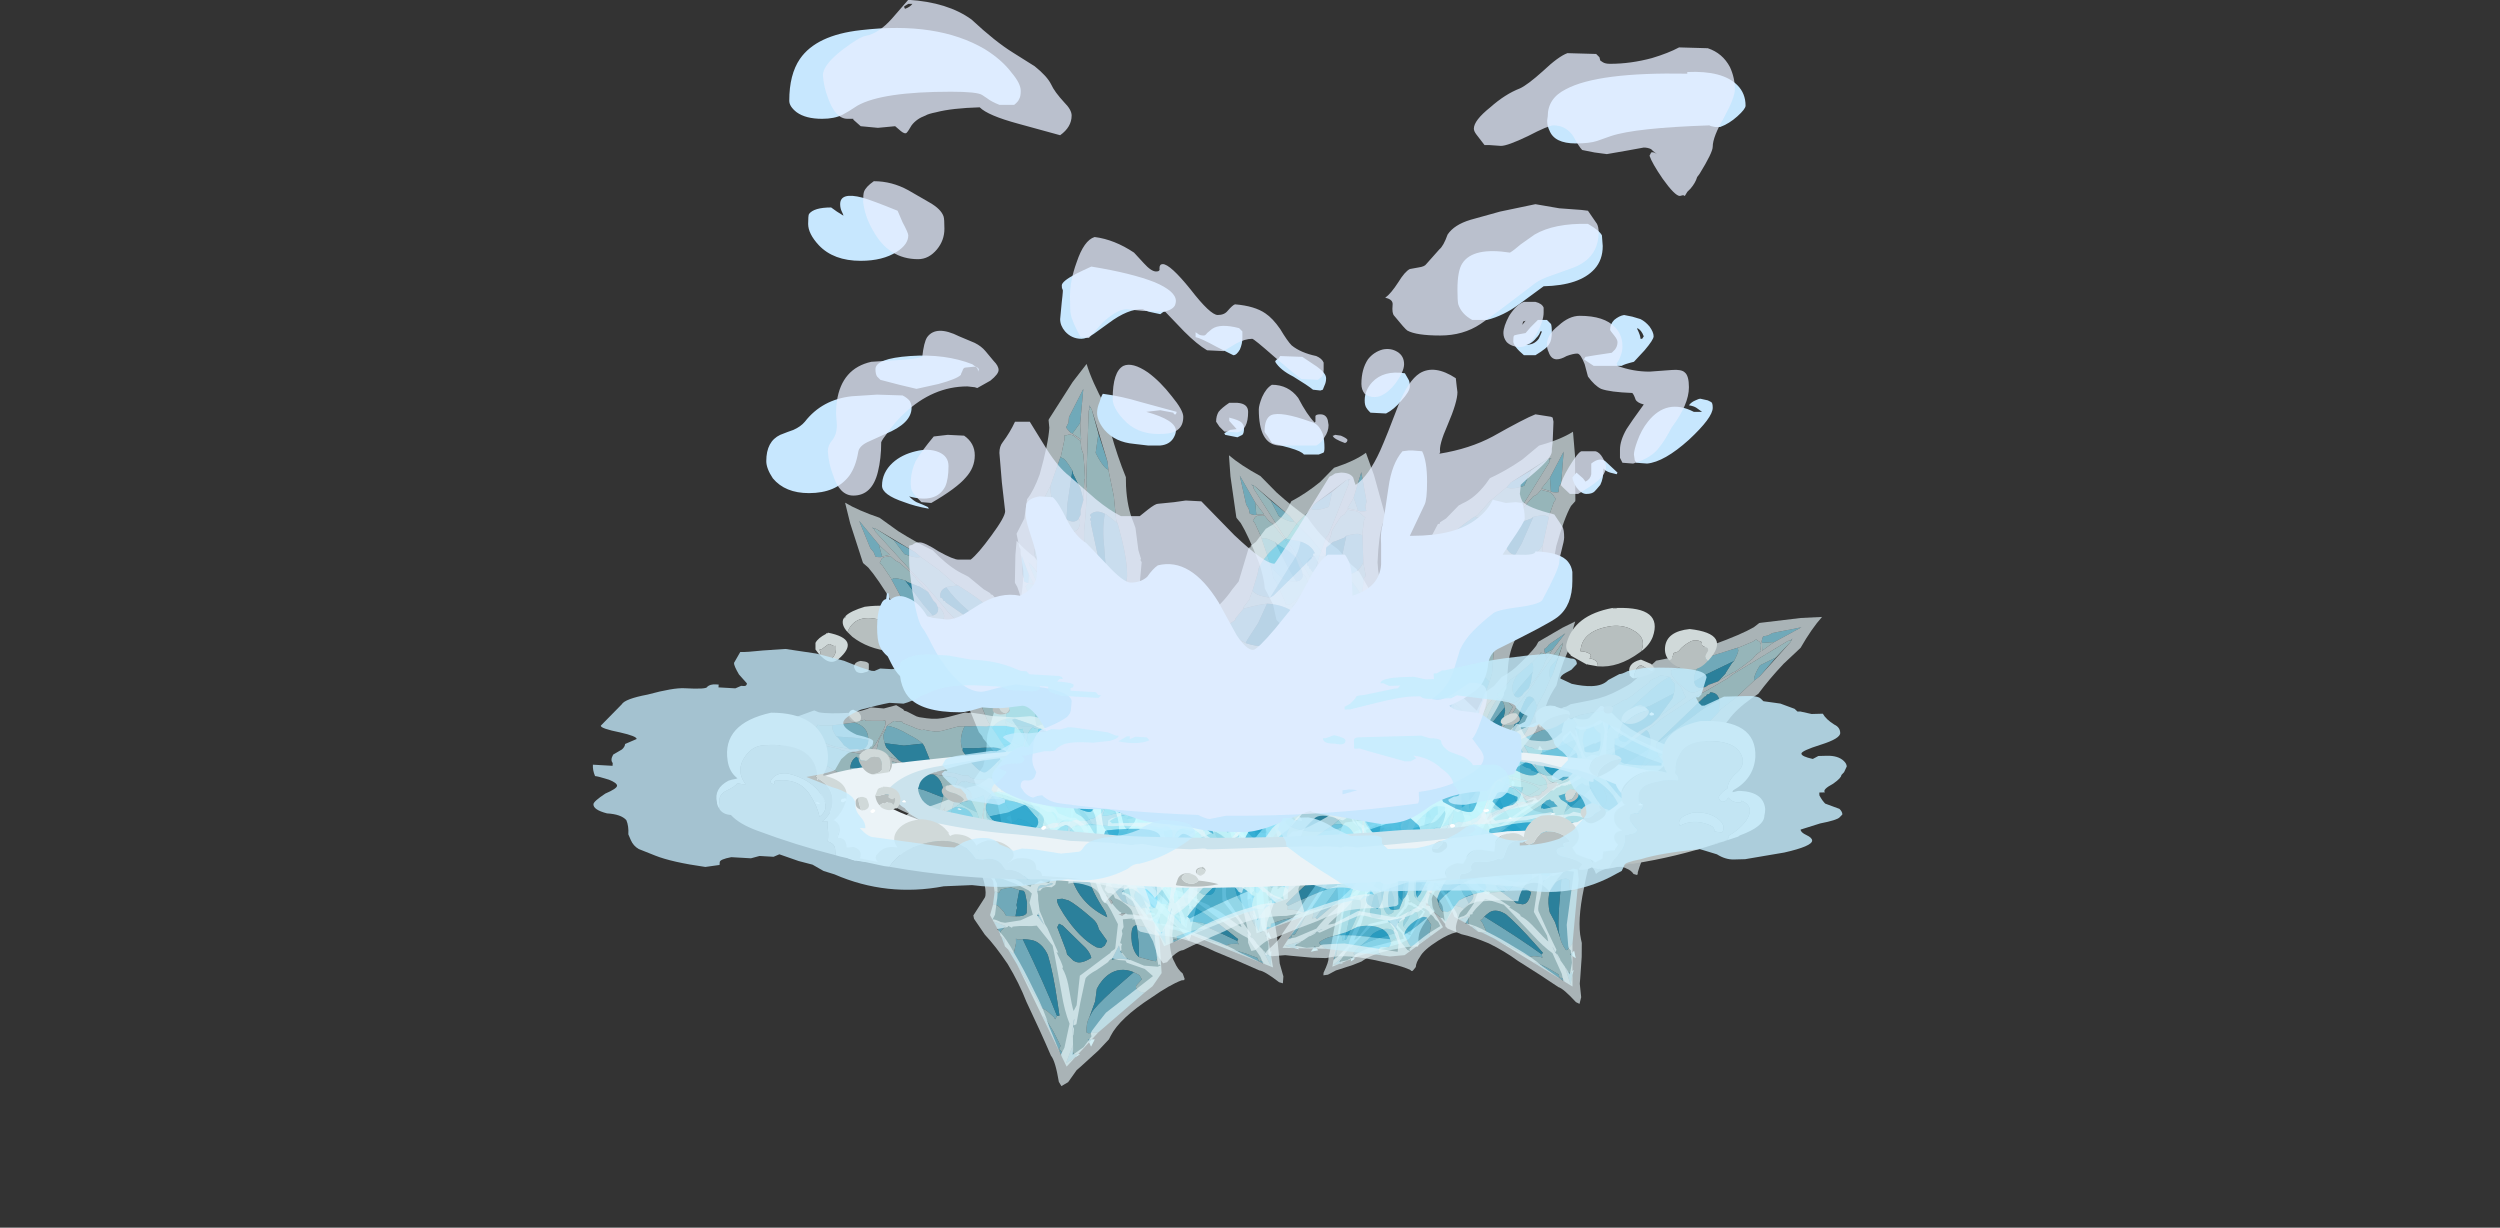 <?xml version="1.0" encoding="UTF-8" standalone="no"?>
<svg xmlns:ffdec="https://www.free-decompiler.com/flash" xmlns:xlink="http://www.w3.org/1999/xlink" ffdec:objectType="frame" height="109.85px" width="223.7px" xmlns="http://www.w3.org/2000/svg">
  <rect width="100%" height="100%" fill="#333333" stroke="none"/>
  <g transform="matrix(1.0, 0.0, 0.0, 1.0, 110.95, 66.15)">
    <use ffdec:characterId="1418" height="62.3" transform="matrix(-0.068, -0.307, 0.385, -0.085, 10.306, 28.11)" width="173.95" xlink:href="#sprite0"/>
    <use ffdec:characterId="1418" height="62.3" transform="matrix(0.173, -0.119, 0.149, 0.216, -0.304, 9.858)" width="173.95" xlink:href="#sprite0"/>
    <use ffdec:characterId="1418" height="62.3" transform="matrix(0.153, -0.3, 0.48, 0.245, -41.008, 18.258)" width="173.95" xlink:href="#sprite0"/>
    <use ffdec:characterId="1418" height="62.3" transform="matrix(-0.119, -0.291, 0.364, -0.15, -15.141, 29.66)" width="173.95" xlink:href="#sprite0"/>
    <use ffdec:characterId="1418" height="62.3" transform="matrix(0.309, -0.061, 0.077, 0.386, -1.772, -0.876)" width="173.95" xlink:href="#sprite0"/>
    <use ffdec:characterId="1418" height="62.3" transform="matrix(-0.012, -0.21, 0.263, -0.015, -18.261, 18.784)" width="173.95" xlink:href="#sprite0"/>
    <use ffdec:characterId="1418" height="62.3" transform="matrix(0.026, -0.331, -0.478, -0.219, 25.947, 30.364)" width="173.95" xlink:href="#sprite0"/>
    <use ffdec:characterId="1418" height="62.3" transform="matrix(-0.188, 0.166, 0.145, 0.371, 34.054, -17.654)" width="173.95" xlink:href="#sprite0"/>
    <use ffdec:characterId="1418" height="62.3" transform="matrix(-0.057, -0.316, -0.553, -0.183, 21.962, 29.588)" width="173.95" xlink:href="#sprite0"/>
    <use ffdec:characterId="1418" height="62.3" transform="matrix(-0.242, 0.065, -0.033, 0.397, -0.308, -12.725)" width="173.95" xlink:href="#sprite0"/>
    <use ffdec:characterId="1418" height="62.3" transform="matrix(-0.204, 0.136, 0.09, 0.374, 2.739, -15.021)" width="173.95" xlink:href="#sprite0"/>
    <use ffdec:characterId="448" height="23.4" transform="matrix(1.469, 0.0, 0.0, 1.077, -46.869, -11.911)" width="63.9" xlink:href="#shape1"/>
    <use ffdec:characterId="449" height="50.7" transform="matrix(1.469, 0.0, 0.0, 1.469, -42.383, -66.169)" width="59.65" xlink:href="#shape2"/>
    <use ffdec:characterId="1093" height="4.25" transform="matrix(-5.029, 0.134, 0.134, 5.029, 54.008, -8.377)" width="10.15" xlink:href="#shape3"/>
    <use ffdec:characterId="1095" height="4.2" transform="matrix(5.026, 0.289, -0.289, 5.026, -57.233, -9.286)" width="10.75" xlink:href="#shape4"/>
  </g>
  <defs>
    <g id="sprite0" transform="matrix(1.0, 0.0, 0.0, 1.0, 70.0, 32.55)">
      <use ffdec:characterId="1417" height="8.9" transform="matrix(7.0, 0.0, 0.0, 7.0, -70.0, -32.55)" width="24.85" xlink:href="#shape0"/>
    </g>
    <g id="shape0" transform="matrix(1.0, 0.0, 0.0, 1.0, 10.0, 4.65)">
      <path d="M1.35 -2.3 L1.9 -2.45 2.8 -2.6 2.9 -2.6 3.45 -2.7 3.8 -2.75 4.1 -2.8 Q4.25 -2.65 4.25 -2.4 4.25 -2.25 4.1 -2.0 L4.1 -2.1 3.55 -2.0 2.45 -1.85 Q2.0 -1.75 1.75 -1.6 1.4 -1.9 1.4 -2.2 1.4 -2.25 1.4 -2.3 L1.35 -2.3 M8.3 -3.5 L8.35 -3.45 8.35 -3.4 8.45 -3.25 Q8.45 -3.1 8.35 -2.95 L7.3 -2.7 6.3 -2.6 Q6.6 -2.8 7.05 -3.0 7.85 -3.4 8.3 -3.5 M0.1 -2.05 L0.15 -1.85 Q0.15 -1.55 -0.1 -1.25 L-0.9 -1.15 -1.05 -1.15 -0.95 -1.3 Q-0.85 -1.55 -0.9 -1.85 L-0.8 -2.0 -0.2 -2.0 0.0 -2.05 0.1 -2.05 M-1.15 -0.6 L-1.3 -0.6 -1.35 -0.6 -1.3 -0.65 -1.3 -0.6 -1.15 -0.6 M13.3 -3.9 L13.4 -3.9 13.5 -3.95 13.45 -3.9 13.3 -3.9 M12.7 -3.45 L11.9 -2.95 11.65 -2.85 11.65 -2.9 Q11.7 -3.05 12.0 -3.3 L12.7 -3.45 M10.1 -2.15 L9.95 -2.05 9.5 -1.8 Q8.85 -1.45 8.35 -1.3 L8.1 -1.25 7.3 -1.05 Q7.2 -1.1 7.2 -1.2 7.2 -1.3 7.25 -1.45 L8.95 -2.1 Q9.55 -2.35 10.1 -2.45 L10.1 -2.4 10.0 -2.1 10.1 -2.15 M6.4 -0.75 L5.85 -0.5 5.8 -0.5 5.1 -0.05 5.05 -0.05 5.1 -0.15 5.05 -0.4 4.95 -0.65 5.1 -0.7 6.0 -1.05 6.95 -1.35 Q6.8 -1.15 6.5 -0.85 L6.4 -0.75 M4.25 0.35 L3.9 0.5 3.4 0.75 3.35 0.8 3.05 0.9 Q2.75 0.9 2.65 0.8 2.85 0.45 3.05 0.15 3.85 -0.2 4.3 -0.45 4.45 -0.25 4.45 0.1 4.45 0.2 4.25 0.35 M-0.85 2.2 Q-1.4 2.15 -1.85 2.3 L-2.15 2.55 -2.2 2.55 -2.4 2.6 -2.55 2.55 -2.6 2.55 Q-2.7 2.4 -2.7 2.25 L-2.65 2.2 Q-1.8 1.7 -0.9 1.7 -0.7 1.85 -0.65 2.05 -0.7 2.1 -0.75 2.15 L-0.85 2.2 M-4.45 3.7 L-5.05 3.65 -4.45 3.7 M-5.4 3.55 L-7.55 3.0 -7.75 2.8 -7.75 2.75 Q-7.45 2.65 -7.25 2.65 L-7.0 2.65 Q-6.75 2.65 -5.9 2.85 L-4.9 3.1 -4.9 3.25 -5.0 3.35 -5.3 3.3 Q-5.45 3.3 -5.45 3.45 L-5.4 3.55 M-6.65 0.55 L-6.3 0.2 -6.35 0.35 -6.25 0.35 -5.95 0.3 -5.8 0.25 -5.8 0.3 -5.7 0.4 Q-6.85 1.35 -7.7 1.95 L-7.85 1.95 -7.8 1.9 Q-7.7 1.7 -7.7 1.65 L-7.7 1.55 -6.65 0.55 M-6.25 0.1 L-5.95 -0.1 -5.6 -0.4 -5.55 -0.1 -5.8 -0.15 Q-6.0 -0.15 -6.0 0.0 L-6.25 0.1 M-5.05 -0.6 L-4.6 -0.7 -4.55 -0.7 -4.55 -0.6 -4.4 -0.6 Q-4.25 -0.5 -4.15 -0.4 L-4.1 -0.2 -4.65 -0.1 -4.75 -0.05 -4.8 -0.05 -5.05 0.0 -5.2 -0.2 -5.1 -0.3 Q-5.0 -0.45 -5.0 -0.5 -5.0 -0.55 -5.05 -0.6 M-4.25 -0.85 L-4.2 -0.9 -4.25 -0.85 M-3.95 -0.7 L-3.9 -0.65 -3.95 -0.7 M-3.75 -0.9 L-3.75 -0.95 -3.75 -0.9 M-3.15 -0.85 L-3.05 -0.85 -2.8 -0.8 Q-2.7 -0.8 -2.4 -0.9 -2.2 -0.95 -1.95 -1.1 -1.85 -1.0 -1.7 -1.0 L-1.65 -0.8 -1.7 -0.65 Q-2.1 -0.35 -2.25 -0.35 L-3.6 -0.25 -3.6 -0.3 Q-3.15 -0.85 -3.15 -0.8 L-3.15 -0.85 M-0.25 1.55 L-0.2 1.6 1.35 0.85 Q2.0 0.7 2.5 0.4 2.35 0.9 1.65 1.3 L1.05 1.65 0.55 1.8 0.0 1.65 -0.25 1.55 M9.25 -3.2 Q9.3 -3.65 10.1 -3.9 L11.25 -4.0 11.25 -3.9 Q11.2 -3.8 11.0 -3.6 L9.8 -3.35 9.25 -3.2 M12.25 -4.0 L12.25 -4.05 Q12.3 -4.15 12.35 -4.2 L12.55 -4.2 12.75 -4.25 13.95 -4.25 12.75 -3.95 12.25 -4.0 M-4.3 3.05 L-3.85 2.9 -3.25 2.65 -3.25 2.7 -3.15 2.9 -3.3 3.2 -3.25 3.25 -3.9 3.45 -4.15 3.45 -4.2 3.35 -4.3 3.05 M-7.95 1.65 L-8.0 1.75 -8.3 2.05 -8.65 2.35 -8.8 2.35 -8.8 2.4 -8.85 2.45 -9.0 2.5 -7.95 1.65 M-7.95 2.85 Q-7.9 2.95 -7.85 3.0 L-8.15 3.0 -7.95 2.85 M-8.6 2.85 L-9.15 2.65 -8.4 2.6 Q-8.7 2.65 -8.7 2.75 L-8.6 2.85" fill="#90e6ff" fill-opacity="0.659" fill-rule="evenodd" stroke="none"/>
      <path d="M1.35 -2.3 L1.4 -2.3 Q1.4 -2.25 1.4 -2.2 1.4 -1.9 1.75 -1.6 L1.9 -1.5 2.05 -1.45 2.05 -1.4 Q2.6 -1.1 2.8 -1.1 3.0 -1.1 3.6 -1.55 L4.1 -2.0 Q4.25 -2.25 4.25 -2.4 4.25 -2.65 4.1 -2.8 L4.45 -2.85 5.3 -2.85 Q5.65 -2.85 6.3 -3.05 L6.4 -3.05 6.7 -3.15 Q6.8 -3.2 7.45 -3.45 L7.5 -3.5 7.7 -3.55 7.75 -3.55 7.95 -3.6 8.15 -3.55 8.3 -3.5 Q7.85 -3.4 7.05 -3.0 6.6 -2.8 6.3 -2.6 L6.2 -2.5 5.8 -1.95 5.8 -1.85 Q5.8 -1.75 6.05 -1.7 L5.85 -1.65 4.95 -1.5 Q4.85 -1.45 4.75 -1.4 L4.7 -1.4 4.45 -1.35 4.0 -1.2 3.7 -1.15 Q3.6 -1.05 3.25 -0.95 L3.05 -0.9 2.95 -0.9 2.75 -0.85 2.3 -0.85 Q2.25 -0.85 1.3 -1.3 1.2 -1.3 1.05 -1.4 L0.9 -1.5 0.8 -1.8 0.8 -1.95 Q0.95 -2.1 0.95 -2.2 L1.15 -2.2 1.25 -2.25 1.3 -2.25 1.3 -2.3 1.35 -2.3 M8.35 -3.4 L8.4 -3.4 8.65 -3.15 8.7 -3.05 8.75 -2.85 8.8 -2.75 7.6 -2.3 7.5 -2.25 8.25 -2.8 8.35 -2.95 Q8.45 -3.1 8.45 -3.25 L8.35 -3.4 M-0.1 -1.25 Q0.15 -1.55 0.15 -1.85 L0.1 -2.05 0.3 -2.1 0.4 -2.15 0.45 -2.15 Q0.5 -2.1 0.55 -2.1 L0.7 -1.95 0.65 -1.85 0.75 -1.75 Q0.8 -1.6 0.8 -1.45 0.8 -1.2 0.45 -0.95 L0.2 -0.75 0.05 -0.6 Q-0.35 -0.1 -0.6 -0.1 L-0.75 -0.05 -0.85 0.0 -1.0 0.0 Q-1.1 0.0 -1.1 -0.05 L-1.15 0.0 -1.45 0.0 -1.45 -0.05 -1.5 -0.1 -1.5 -0.15 Q-1.55 -0.25 -1.4 -0.4 L-1.35 -0.6 -1.3 -0.6 -1.15 -0.6 Q-0.85 -0.65 -0.45 -0.95 L-0.1 -1.25 M-1.3 -0.6 L-1.3 -0.6 M0.65 -0.35 L0.05 -0.2 -0.1 -0.1 -0.2 -0.1 -0.15 -0.15 0.2 -0.7 0.5 -0.9 Q0.55 -1.05 0.7 -1.15 0.85 -1.3 0.95 -1.3 L1.05 -1.3 Q1.15 -1.25 1.25 -1.2 L1.35 -1.2 Q1.7 -1.05 1.75 -1.05 L2.05 -0.9 2.25 -0.75 Q1.8 -0.6 1.65 -0.6 L1.3 -0.5 Q1.45 -0.65 1.6 -0.9 L1.2 -1.0 Q1.0 -1.0 0.7 -0.8 L0.25 -0.45 Q0.3 -0.35 0.45 -0.35 L0.65 -0.35 M0.65 -0.25 L1.55 -0.45 1.8 -0.5 2.0 -0.5 2.1 -0.35 2.35 -0.45 2.65 -0.6 2.7 -0.6 2.9 -0.7 2.95 -0.7 3.0 -0.75 3.6 -0.9 3.85 -1.0 3.9 -0.95 3.9 -1.0 Q4.15 -1.05 4.5 -0.7 L4.35 -0.95 4.25 -1.1 4.3 -1.15 4.4 -1.2 5.6 -1.5 5.5 -1.45 Q4.95 -1.15 4.95 -0.65 L5.05 -0.4 5.1 -0.15 5.05 -0.05 5.0 -0.15 4.8 -0.3 4.75 -0.4 Q4.85 -0.2 4.85 -0.05 4.85 0.0 4.8 0.05 L4.75 0.15 4.65 0.2 4.35 0.3 4.25 0.35 Q4.45 0.2 4.45 0.1 4.45 -0.25 4.3 -0.45 L4.2 -0.55 4.15 -0.55 Q4.1 -0.55 4.05 -0.6 L4.0 -0.65 3.95 -0.65 Q3.65 -0.6 3.25 -0.1 L3.05 0.15 Q2.85 0.45 2.65 0.8 2.75 0.9 3.05 0.9 L3.0 0.95 2.85 1.05 Q2.55 1.2 2.3 1.3 L1.4 1.65 1.25 1.7 Q1.05 1.8 0.7 2.0 L0.2 2.3 -0.2 1.85 -0.5 1.75 Q-0.8 1.6 -0.95 1.4 -1.25 1.3 -1.3 1.15 -1.3 1.1 -1.3 1.0 L-1.7 1.2 Q-1.5 1.2 -1.35 1.3 -1.0 1.5 -0.75 1.7 L0.05 2.3 -0.55 2.25 -0.65 2.3 -0.85 2.2 -0.75 2.15 Q-0.7 2.1 -0.65 2.05 -0.7 1.85 -0.9 1.7 L-1.1 1.55 Q-1.45 1.35 -1.8 1.35 -1.95 1.35 -2.3 1.65 -2.6 1.95 -2.7 2.1 L-2.7 2.25 Q-2.7 2.4 -2.6 2.55 L-2.55 2.55 -2.4 2.6 -2.2 2.55 -2.15 2.55 -2.6 2.95 -2.75 2.7 -2.95 2.5 -2.7 3.05 -4.45 3.7 -5.05 3.65 -5.4 3.55 -5.45 3.45 Q-5.45 3.3 -5.3 3.3 L-5.0 3.35 -4.9 3.25 -4.9 3.1 Q-4.95 2.75 -5.4 2.6 -5.7 2.5 -6.1 2.5 L-6.55 2.6 -7.2 2.65 -7.25 2.65 Q-7.45 2.65 -7.75 2.75 L-7.75 2.8 -7.55 3.0 -9.25 2.7 -6.65 0.55 -7.7 1.55 -7.7 1.65 Q-7.7 1.7 -7.8 1.9 L-7.85 1.95 -7.7 1.95 -7.65 2.0 -7.2 1.8 Q-6.3 1.4 -5.8 1.1 -5.55 0.9 -5.55 0.7 -5.55 0.6 -5.7 0.4 L-5.8 0.3 -5.8 0.25 -5.95 0.3 -6.25 0.35 -6.35 0.35 -6.3 0.2 -6.25 0.1 -6.0 0.0 Q-6.0 -0.15 -5.8 -0.15 L-5.55 -0.1 -5.6 -0.4 -5.95 -0.1 -5.45 -0.55 -5.05 -0.6 Q-5.0 -0.55 -5.0 -0.5 -5.0 -0.45 -5.1 -0.3 L-5.2 -0.2 -5.05 0.0 Q-4.9 0.2 -4.75 0.2 L-4.4 0.1 -4.1 -0.05 -4.05 -0.1 -4.1 -0.2 -4.15 -0.4 Q-4.25 -0.5 -4.4 -0.6 L-4.55 -0.6 -4.55 -0.7 -4.6 -0.7 -4.25 -0.85 -4.2 -0.9 Q-4.15 -1.0 -4.05 -0.85 -3.95 -0.85 -3.95 -0.7 L-3.9 -0.65 -3.75 -0.9 -3.75 -0.95 -3.5 -0.95 Q-3.15 -1.0 -3.15 -0.85 L-3.15 -0.8 Q-3.15 -0.85 -3.6 -0.3 L-3.6 -0.25 -3.6 -0.15 -3.55 -0.1 Q-3.45 -0.05 -3.3 0.05 -3.1 0.2 -2.9 0.2 L-2.6 0.2 -2.35 0.15 -2.15 0.0 Q-1.8 -0.3 -1.7 -0.55 L-1.7 -0.65 -1.65 -0.8 -1.7 -1.0 Q-1.85 -1.0 -1.95 -1.1 L-1.9 -1.25 Q-1.8 -1.25 -1.75 -1.2 L-1.55 -1.3 -1.45 -1.4 -1.35 -1.45 -1.1 -1.65 -1.25 -0.95 -1.3 -0.7 Q-1.4 -0.5 -1.6 -0.35 L-1.65 -0.2 Q-1.8 0.0 -2.0 0.05 L-2.05 0.1 -1.95 0.1 -2.2 0.2 -2.15 0.2 -1.95 0.15 -1.8 0.15 -0.75 0.1 -0.4 0.0 0.65 -0.25 M6.95 -1.95 L7.0 -1.95 7.4 -2.1 7.5 -2.15 7.75 -2.25 9.15 -2.7 9.75 -2.85 10.65 -3.1 10.75 -3.15 10.9 -3.2 13.3 -3.9 13.45 -3.9 13.4 -3.85 12.7 -3.45 12.0 -3.3 Q11.7 -3.05 11.65 -2.9 L11.65 -2.85 10.85 -2.45 10.1 -2.15 10.0 -2.1 10.1 -2.4 10.1 -2.45 Q10.1 -2.7 9.8 -2.75 L9.75 -2.7 9.65 -2.7 9.6 -2.65 9.55 -2.65 7.4 -1.55 7.25 -1.45 Q7.2 -1.3 7.2 -1.2 7.2 -1.1 7.3 -1.05 L6.95 -0.95 6.9 -0.95 6.8 -0.9 6.45 -0.75 6.4 -0.75 6.5 -0.85 Q6.8 -1.15 6.95 -1.35 7.05 -1.55 7.05 -1.7 7.05 -1.9 6.95 -1.95 M2.5 0.4 L2.6 0.1 2.6 0.0 2.5 -0.1 2.3 -0.25 2.25 -0.25 Q-0.6 0.6 -0.6 1.0 L-0.55 1.2 -0.45 1.4 -0.25 1.55 0.0 1.65 0.55 1.8 1.05 1.65 1.65 1.3 Q2.35 0.9 2.5 0.4 M9.5 -2.95 Q9.4 -2.85 9.15 -2.85 8.95 -2.85 8.7 -3.15 8.45 -3.4 8.4 -3.55 L8.4 -3.6 Q8.4 -3.7 8.45 -3.7 L8.55 -3.7 9.45 -3.85 9.55 -3.9 10.1 -3.9 Q9.3 -3.65 9.25 -3.2 L9.25 -3.15 Q9.25 -3.0 9.45 -2.95 L9.5 -2.95 M11.25 -4.0 L11.3 -4.0 11.9 -4.1 12.05 -4.15 12.1 -4.1 Q12.2 -4.05 12.2 -3.95 L12.15 -3.8 12.15 -3.75 11.9 -3.65 11.75 -3.55 Q11.25 -3.35 10.95 -3.25 L10.9 -3.25 10.35 -3.1 10.2 -3.05 10.55 -3.25 10.6 -3.3 10.9 -3.55 11.0 -3.6 Q11.2 -3.8 11.25 -3.9 L11.25 -4.0 M12.25 -4.0 L12.75 -3.95 12.6 -3.9 12.2 -3.75 12.25 -4.0 M-0.5 0.65 L-0.5 0.65 M-0.75 0.35 L-0.85 0.3 -1.15 0.3 -1.35 0.35 Q-1.35 0.4 -1.5 0.5 L-1.5 0.55 -1.6 0.7 -0.85 0.45 -0.8 0.4 -0.75 0.4 -0.75 0.35 M-1.9 0.6 L-1.85 0.45 -2.65 0.65 -2.65 0.7 Q-3.5 1.15 -3.5 1.9 L-3.5 1.95 -3.35 1.85 Q-2.85 1.3 -2.5 1.15 L-2.3 1.05 -2.25 1.0 -2.1 0.8 -1.9 0.6 M-2.8 1.7 L-3.0 1.9 -2.9 1.9 -2.85 1.85 Q-2.85 1.75 -2.75 1.7 L-2.8 1.7 M-3.3 0.4 L-3.5 0.3 Q-3.55 0.1 -3.85 0.2 -3.75 0.2 -3.7 0.2 L-3.4 0.4 -3.3 0.45 -3.3 0.4 M-3.35 0.8 L-3.35 0.8 M-4.05 0.9 L-4.15 1.0 Q-4.7 1.6 -4.7 2.05 L-4.65 2.15 -4.5 2.2 -4.3 2.2 -4.05 1.9 Q-3.85 1.8 -3.8 1.65 -3.6 1.15 -3.6 0.95 L-3.65 0.8 -3.75 0.7 Q-3.85 0.7 -4.0 0.85 L-4.05 0.9 M-4.85 0.7 L-4.55 0.45 -4.65 0.45 -4.85 0.7 M-5.5 1.6 L-5.55 1.7 -5.55 1.75 Q-5.55 1.9 -5.15 2.05 -4.95 1.95 -4.85 1.7 -4.65 1.3 -4.55 1.1 L-4.55 1.0 -4.7 1.0 -5.35 1.45 -5.45 1.5 -5.5 1.6 M-4.75 2.5 L-4.85 2.5 Q-4.65 2.65 -4.55 2.9 L-4.55 2.8 Q-4.55 2.65 -4.25 2.5 L-4.75 2.5 M-3.2 2.15 L-3.2 2.25 -3.05 2.3 -3.2 2.15 M-3.25 2.65 Q-3.35 2.6 -3.4 2.6 -3.6 2.6 -3.95 2.75 -4.25 2.9 -4.3 3.05 L-4.2 3.35 -4.15 3.45 -3.9 3.45 -3.25 3.25 -3.3 3.2 -3.15 2.9 -3.25 2.7 -3.25 2.65 M-7.95 1.65 L-9.0 2.5 -8.85 2.45 -8.8 2.4 -8.8 2.35 -8.65 2.35 -8.3 2.05 -8.0 1.75 -7.95 1.65 M-7.5 2.35 L-8.2 2.5 -7.55 2.35 -7.5 2.35 M-8.6 2.85 L-8.7 2.75 Q-8.7 2.65 -8.4 2.6 L-9.15 2.65 -8.6 2.85 M-7.95 2.85 L-8.15 3.0 -7.85 3.0 Q-7.9 2.95 -7.95 2.85" fill="#caf9ff" fill-opacity="0.659" fill-rule="evenodd" stroke="none"/>
      <path d="M1.75 -1.6 Q2.0 -1.75 2.45 -1.85 L3.55 -2.0 4.1 -2.1 4.1 -2.0 3.6 -1.55 Q3.0 -1.1 2.8 -1.1 2.6 -1.1 2.05 -1.4 L2.05 -1.45 1.9 -1.5 1.75 -1.6 M7.5 -2.25 L7.2 -2.1 6.65 -1.95 6.05 -1.7 Q5.8 -1.75 5.8 -1.85 L5.8 -1.95 6.2 -2.5 6.3 -2.6 7.3 -2.7 8.35 -2.95 8.25 -2.8 7.5 -2.25 M-0.1 -1.25 L-0.45 -0.95 Q-0.85 -0.65 -1.15 -0.6 L-1.3 -0.6 -1.25 -0.75 -1.05 -1.1 -1.05 -1.15 -0.9 -1.15 -0.1 -1.25 M1.3 -0.5 L1.15 -0.5 0.65 -0.35 0.45 -0.35 Q0.3 -0.35 0.25 -0.45 L0.7 -0.8 Q1.0 -1.0 1.2 -1.0 L1.6 -0.9 Q1.45 -0.65 1.3 -0.5 M0.65 -0.25 L1.55 -0.45 0.65 -0.25 M1.8 -0.5 L2.0 -0.5 1.8 -0.5 M5.6 -1.5 L5.95 -1.55 6.95 -1.95 Q7.05 -1.9 7.05 -1.7 7.05 -1.55 6.95 -1.35 L6.0 -1.05 5.1 -0.7 4.95 -0.65 Q4.95 -1.15 5.5 -1.45 L5.6 -1.5 M-0.75 0.1 L-0.4 0.0 -0.75 0.1 M-0.25 1.55 L-0.45 1.4 -0.55 1.2 -0.6 1.0 Q-0.6 0.6 2.25 -0.25 L2.3 -0.25 2.5 -0.1 2.6 0.0 2.6 0.1 2.5 0.4 Q2.0 0.7 1.35 0.85 L-0.2 1.6 -0.25 1.55 M3.05 0.15 L3.25 -0.1 Q3.65 -0.6 3.95 -0.65 L4.0 -0.65 4.05 -0.6 Q4.1 -0.55 4.15 -0.55 L4.2 -0.55 4.3 -0.45 Q3.85 -0.2 3.05 0.15 M9.5 -2.95 L9.45 -2.95 Q9.25 -3.0 9.25 -3.15 L9.25 -3.2 9.8 -3.35 11.0 -3.6 10.9 -3.55 10.6 -3.3 10.55 -3.25 10.2 -3.05 9.8 -3.0 9.65 -2.95 9.5 -2.95 M7.25 -1.45 L7.4 -1.55 9.55 -2.65 9.6 -2.65 9.65 -2.7 9.75 -2.7 9.8 -2.75 Q10.1 -2.7 10.1 -2.45 9.55 -2.35 8.95 -2.1 L7.25 -1.45 M-5.05 0.0 L-4.8 -0.05 -4.75 -0.05 -4.65 -0.1 -4.1 -0.2 -4.05 -0.1 -4.1 -0.05 -4.4 0.1 -4.75 0.2 Q-4.9 0.2 -5.05 0.0 M-1.7 -0.65 L-1.7 -0.55 Q-1.8 -0.3 -2.15 0.0 L-2.35 0.15 -2.6 0.2 -2.9 0.2 Q-3.1 0.2 -3.3 0.05 -3.45 -0.05 -3.55 -0.1 L-3.6 -0.15 -3.6 -0.25 -2.25 -0.35 Q-2.1 -0.35 -1.7 -0.65 M-0.75 0.35 L-0.75 0.4 -0.8 0.4 -0.85 0.45 -1.6 0.7 -1.5 0.55 -1.5 0.5 Q-1.35 0.4 -1.35 0.35 L-1.15 0.3 -0.85 0.3 -0.75 0.35 M-0.9 1.7 Q-1.8 1.7 -2.65 2.2 L-2.7 2.25 -2.7 2.1 Q-2.6 1.95 -2.3 1.65 -1.95 1.35 -1.8 1.35 -1.45 1.35 -1.1 1.55 L-0.9 1.7 M-1.9 0.6 L-2.1 0.8 -2.25 1.0 -2.3 1.05 -2.5 1.15 Q-2.85 1.3 -3.35 1.85 L-3.5 1.95 -3.5 1.9 Q-3.5 1.15 -2.65 0.7 L-2.65 0.65 -1.85 0.45 -1.9 0.6 M-3.3 0.45 L-3.4 0.4 -3.7 0.2 Q-3.75 0.2 -3.85 0.2 -3.55 0.1 -3.5 0.3 L-3.3 0.4 -3.3 0.45 M-4.05 0.9 L-4.0 0.85 Q-3.85 0.7 -3.75 0.7 L-3.65 0.8 -3.6 0.95 Q-3.6 1.15 -3.8 1.65 -3.85 1.8 -4.05 1.9 L-4.3 2.2 -4.5 2.2 -4.65 2.15 -4.7 2.05 Q-4.7 1.6 -4.15 1.0 L-4.05 0.9 M-3.35 0.8 L-3.35 0.8 M-4.85 0.7 L-4.65 0.45 -4.55 0.45 -4.85 0.7 M-5.7 0.4 Q-5.55 0.6 -5.55 0.7 -5.55 0.9 -5.8 1.1 -6.3 1.4 -7.2 1.8 L-7.65 2.0 -7.7 1.95 Q-6.85 1.35 -5.7 0.4 M-5.5 1.6 L-5.45 1.5 -5.35 1.45 -4.7 1.0 -4.55 1.0 -4.55 1.1 Q-4.65 1.3 -4.85 1.7 -4.95 1.95 -5.15 2.05 -5.55 1.9 -5.55 1.75 L-5.55 1.7 -5.5 1.6 M-4.75 2.5 L-4.25 2.5 Q-4.55 2.65 -4.55 2.8 L-4.55 2.9 Q-4.65 2.65 -4.85 2.5 L-4.75 2.5 M-4.9 3.1 L-5.9 2.85 Q-6.75 2.65 -7.0 2.65 L-7.25 2.65 -7.2 2.65 -6.55 2.6 -6.1 2.5 Q-5.7 2.5 -5.4 2.6 -4.95 2.75 -4.9 3.1 M-4.3 3.05 Q-4.25 2.9 -3.95 2.75 -3.6 2.6 -3.4 2.6 -3.35 2.6 -3.25 2.65 L-3.85 2.9 -4.3 3.05 M-7.5 2.35 L-7.55 2.35 -8.2 2.5 -7.5 2.35" fill="#28a8d2" fill-opacity="0.659" fill-rule="evenodd" stroke="none"/>
      <path d="M1.45 -2.65 L2.7 -2.9 3.25 -3.05 3.85 -3.2 3.95 -3.2 4.15 -3.25 5.0 -3.25 Q5.6 -3.25 6.2 -3.4 L6.6 -3.5 6.75 -3.55 7.3 -3.8 7.45 -3.85 7.5 -3.9 7.9 -4.1 8.55 -4.1 9.25 -4.25 Q9.65 -4.2 10.3 -4.25 11.5 -4.4 12.05 -4.55 L12.3 -4.65 12.35 -4.65 14.0 -4.55 14.85 -4.45 Q14.35 -4.15 13.75 -3.6 L12.95 -3.2 Q12.25 -2.8 11.7 -2.4 L11.4 -2.3 Q10.7 -2.05 10.3 -1.75 L10.15 -1.65 9.45 -1.35 9.2 -1.2 9.15 -1.2 9.1 -1.15 7.5 -0.75 7.05 -0.55 Q6.3 -0.25 5.55 0.2 4.55 0.6 3.6 1.05 3.0 1.35 2.55 1.6 L1.95 1.85 1.8 1.9 1.7 1.95 1.3 2.05 Q1.0 2.15 0.8 2.3 0.6 2.5 0.5 2.7 L-0.2 2.55 -1.15 2.45 -1.5 2.5 Q-1.75 2.6 -1.9 2.7 L-1.95 2.75 -2.05 2.9 Q-2.2 3.1 -2.2 3.2 L-2.2 3.3 -2.25 3.3 Q-2.5 3.3 -3.0 3.45 -3.65 3.65 -3.85 3.85 -4.05 4.0 -4.1 4.15 L-4.25 4.25 -4.3 4.25 -4.35 4.2 Q-4.7 4.0 -5.45 3.75 -6.7 3.3 -7.45 3.3 L-7.6 3.3 -8.15 3.2 -9.0 3.0 -9.2 2.95 -9.75 2.9 -10.0 2.8 -9.9 2.7 Q-9.25 2.4 -9.15 2.25 -8.55 1.8 -7.75 1.15 -7.25 0.8 -6.8 0.35 -6.4 -0.1 -6.2 -0.45 L-5.85 -0.85 -5.75 -0.9 -4.95 -0.85 Q-4.8 -0.85 -4.5 -1.0 -4.3 -1.1 -4.2 -1.2 L-4.05 -1.2 -3.95 -1.25 -3.9 -1.35 -3.75 -1.4 -3.7 -1.4 -3.65 -1.35 -3.3 -1.15 -3.3 -1.1 -3.0 -1.1 Q-2.7 -1.1 -2.4 -1.2 -2.2 -1.25 -1.55 -1.6 -1.25 -1.8 -1.3 -2.25 L-1.15 -2.35 -0.55 -2.3 Q-0.1 -2.35 0.4 -2.5 L0.6 -2.55 1.45 -2.65 M1.9 -2.45 L1.35 -2.3 1.3 -2.3 1.3 -2.25 1.25 -2.25 1.15 -2.2 0.95 -2.2 Q0.95 -2.1 0.8 -1.95 L0.8 -1.8 0.9 -1.5 1.05 -1.4 Q1.2 -1.3 1.3 -1.3 2.25 -0.85 2.3 -0.85 L2.75 -0.85 2.95 -0.9 3.05 -0.9 3.25 -0.95 Q3.6 -1.05 3.7 -1.15 L4.0 -1.2 4.45 -1.35 4.7 -1.4 4.75 -1.4 Q4.85 -1.45 4.95 -1.5 L5.85 -1.65 6.05 -1.7 6.65 -1.95 7.2 -2.1 7.6 -2.3 8.8 -2.75 8.75 -2.85 8.7 -3.05 8.65 -3.15 8.4 -3.4 8.35 -3.4 8.35 -3.45 8.3 -3.5 8.15 -3.55 7.95 -3.6 7.75 -3.55 7.7 -3.55 7.5 -3.5 7.45 -3.45 Q6.8 -3.2 6.7 -3.15 L6.4 -3.05 6.3 -3.05 Q5.65 -2.85 5.3 -2.85 L4.45 -2.85 4.1 -2.8 3.8 -2.75 3.45 -2.7 2.9 -2.6 2.8 -2.6 1.9 -2.45 M2.7 -0.6 L2.65 -0.6 2.35 -0.45 1.85 -0.25 1.25 -0.05 0.25 0.35 -0.25 0.5 -0.75 0.75 -1.05 0.8 Q-1.35 0.95 -1.3 1.15 -1.25 1.3 -0.95 1.4 -0.8 1.6 -0.5 1.75 L-0.2 1.85 0.2 2.3 0.7 2.0 Q1.05 1.8 1.25 1.7 L1.4 1.65 2.3 1.3 Q2.55 1.2 2.85 1.05 L3.0 0.95 3.05 0.9 3.35 0.8 3.4 0.75 3.9 0.5 4.25 0.35 4.35 0.3 4.65 0.2 4.75 0.15 4.8 0.05 Q4.85 0.0 4.85 -0.05 4.85 -0.2 4.75 -0.4 L4.8 -0.3 5.0 -0.15 5.05 -0.05 5.1 -0.05 5.8 -0.5 5.85 -0.5 6.4 -0.75 6.45 -0.75 6.8 -0.9 6.9 -0.95 6.95 -0.95 7.3 -1.05 8.1 -1.25 8.35 -1.3 Q8.85 -1.45 9.5 -1.8 L9.95 -2.05 10.1 -2.15 10.85 -2.45 11.65 -2.85 11.9 -2.95 13.4 -3.85 13.5 -3.95 13.4 -3.9 13.3 -3.9 10.9 -3.2 10.75 -3.15 10.65 -3.1 9.75 -2.85 9.15 -2.7 7.75 -2.25 7.5 -2.15 7.4 -2.1 7.0 -1.95 6.95 -1.95 5.95 -1.55 5.6 -1.5 4.4 -1.2 4.3 -1.15 4.25 -1.1 4.35 -0.95 4.5 -0.7 Q4.15 -1.05 3.9 -1.0 L3.9 -0.95 3.85 -1.0 3.6 -0.9 3.0 -0.75 2.95 -0.7 2.9 -0.7 2.7 -0.6 M1.85 -0.35 Q1.85 -0.4 1.95 -0.45 1.35 -0.5 0.1 -0.05 L-0.5 0.1 -0.75 0.15 -1.6 0.15 -1.7 0.2 -1.9 0.2 -2.1 0.25 -2.2 0.25 -2.4 0.35 -2.45 0.35 -2.55 0.4 -2.55 0.35 -2.6 0.4 -2.85 0.45 -2.95 0.45 -3.3 0.5 -3.45 0.45 Q-3.55 0.25 -3.75 0.25 L-3.8 0.2 -3.85 0.2 -3.95 0.25 -4.1 0.3 -4.45 0.45 -4.65 0.6 -4.8 0.7 -4.9 0.8 -5.55 1.3 -5.55 1.25 Q-5.85 1.5 -5.95 1.55 L-6.0 1.55 Q-6.15 1.7 -6.45 1.85 -7.2 2.2 -7.25 2.25 L-7.0 2.25 -5.95 2.0 -4.65 2.4 -4.6 2.4 -4.45 2.45 -4.4 2.45 -3.55 2.25 -3.2 1.95 -3.05 1.8 -3.05 1.7 -3.0 1.7 -3.0 1.65 -2.95 1.6 -2.55 1.35 -2.3 1.2 -2.0 1.15 Q-1.6 1.0 -1.35 0.9 L-1.15 0.7 -0.85 0.6 1.85 -0.35 M1.05 -1.3 L0.95 -1.3 Q0.85 -1.3 0.7 -1.15 0.55 -1.05 0.5 -0.9 L0.2 -0.7 -0.15 -0.15 -0.2 -0.1 -0.1 -0.1 0.05 -0.2 0.65 -0.35 1.15 -0.5 1.3 -0.5 1.65 -0.6 Q1.8 -0.6 2.25 -0.75 L2.05 -0.9 1.75 -1.05 Q1.7 -1.05 1.35 -1.2 L1.25 -1.2 Q1.15 -1.25 1.05 -1.3 M0.3 -2.1 L0.1 -2.05 0.0 -2.05 -0.2 -2.0 -0.8 -2.0 -0.9 -1.85 Q-0.85 -1.55 -0.95 -1.3 L-1.05 -1.15 -1.05 -1.1 -1.25 -0.75 -1.3 -0.6 -1.3 -0.65 -1.35 -0.6 -1.4 -0.4 Q-1.55 -0.25 -1.5 -0.15 L-1.5 -0.1 -1.45 -0.05 -1.45 0.0 -1.15 0.0 -1.1 -0.05 Q-1.1 0.0 -1.0 0.0 L-0.85 0.0 -0.75 -0.05 -0.6 -0.1 Q-0.35 -0.1 0.05 -0.6 L0.2 -0.75 0.45 -0.95 Q0.8 -1.2 0.8 -1.45 0.8 -1.6 0.75 -1.75 L0.65 -1.85 0.7 -1.95 0.55 -2.1 Q0.5 -2.1 0.45 -2.15 L0.4 -2.15 0.3 -2.1 M9.95 -3.9 L9.55 -3.9 9.45 -3.85 8.55 -3.7 8.45 -3.7 Q8.4 -3.7 8.4 -3.6 L8.4 -3.55 Q8.45 -3.4 8.7 -3.15 8.95 -2.85 9.15 -2.85 9.4 -2.85 9.5 -2.95 L9.65 -2.95 9.8 -3.0 10.2 -3.05 10.35 -3.1 10.9 -3.25 10.95 -3.25 Q11.25 -3.35 11.75 -3.55 L11.9 -3.65 12.15 -3.75 12.15 -3.8 12.2 -3.95 Q12.2 -4.05 12.1 -4.1 L12.05 -4.15 11.9 -4.1 11.3 -4.0 11.25 -4.0 10.1 -3.9 9.95 -3.9 M12.25 -4.0 L12.2 -3.75 12.6 -3.9 12.75 -3.95 13.95 -4.25 12.75 -4.25 12.55 -4.2 12.35 -4.2 Q12.3 -4.15 12.25 -4.05 L12.25 -4.0 M-5.55 -0.05 L-5.8 -0.25 Q-5.95 0.05 -6.35 0.4 -6.7 0.75 -7.25 1.2 -7.7 1.6 -8.2 1.9 L-8.95 2.45 -8.65 2.45 -7.75 2.3 Q-7.4 2.05 -6.85 1.8 L-5.7 1.25 -5.4 1.1 -5.0 0.55 -5.1 0.45 -5.3 0.2 -5.45 0.05 -5.5 0.05 -5.5 -0.05 -5.55 -0.05 M-5.5 -0.45 L-5.55 -0.45 Q-5.5 -0.4 -5.5 -0.25 L-5.45 -0.15 -5.1 0.15 -4.7 0.35 -4.35 0.15 -4.0 0.1 -3.95 0.0 -3.95 -0.35 -4.05 -0.9 -4.2 -0.8 -4.25 -0.75 Q-4.6 -0.6 -4.9 -0.55 L-5.35 -0.45 -5.5 -0.45 M-3.75 -0.7 L-3.75 -0.65 -3.8 -0.45 -3.8 -0.25 -3.85 -0.15 -3.8 -0.15 -3.8 0.0 -3.7 0.0 -3.65 0.05 -3.4 0.15 -3.4 0.2 -3.35 0.35 -2.85 0.35 -2.7 0.3 -2.6 0.3 -2.2 0.2 -2.1 0.15 -2.0 0.05 -1.85 0.0 Q-1.75 -0.05 -1.65 -0.2 L-1.6 -0.35 Q-1.4 -0.5 -1.3 -0.7 L-1.25 -0.95 -1.1 -1.65 -1.35 -1.45 -1.45 -1.4 -1.55 -1.3 -1.8 -1.15 Q-2.1 -1.0 -2.4 -0.9 -2.7 -0.8 -2.8 -0.8 L-3.05 -0.85 -3.2 -0.85 -3.7 -0.9 -3.7 -0.8 -3.75 -0.7 M-0.75 1.7 Q-1.0 1.5 -1.35 1.3 -1.6 1.1 -1.95 1.2 -2.25 1.3 -2.5 1.45 -2.8 1.65 -2.85 1.85 L-2.9 1.9 -2.95 1.9 -3.05 2.05 -3.1 2.15 -3.1 2.2 -3.15 2.2 -3.05 2.3 -3.05 2.35 -2.9 2.55 -2.7 2.75 -2.65 2.75 -2.55 2.9 -2.2 2.55 -1.85 2.3 Q-1.3 2.15 -0.6 2.2 L-0.55 2.25 0.05 2.3 -0.75 1.7 M-2.85 2.85 L-2.95 2.75 -3.0 2.65 -3.15 2.5 -3.1 2.5 -3.3 2.3 -3.55 2.4 -3.7 2.4 -3.8 2.45 -4.15 2.5 -4.15 2.55 Q-4.25 2.55 -4.35 2.6 L-4.45 2.6 -4.45 2.65 -4.55 2.8 -4.55 2.85 -4.5 3.25 -4.3 3.55 -4.2 3.6 -4.2 3.55 -4.25 3.55 Q-3.85 3.35 -3.3 3.15 L-2.8 3.0 -2.85 2.85 M-4.6 0.45 L-4.65 0.45 -4.65 0.5 -4.6 0.45 M-5.0 2.45 L-5.45 2.3 Q-5.8 2.15 -5.95 2.15 L-6.85 2.3 -7.65 2.45 -7.75 2.4 -7.85 2.45 -8.05 2.5 -8.1 2.5 -8.55 2.65 -8.75 2.7 -8.3 2.85 -7.8 2.9 -7.7 2.85 -7.6 2.85 -7.15 2.9 -6.75 2.95 -4.7 3.55 -4.6 3.3 -4.7 2.85 -4.65 2.8 -4.75 2.65 -4.8 2.5 Q-4.9 2.45 -5.0 2.45 M-3.2 3.2 L-3.2 3.2" fill="#e7f5fa" fill-opacity="0.659" fill-rule="evenodd" stroke="none"/>
    </g>
    <g id="shape1" transform="matrix(1.0, 0.0, 0.0, 1.0, 32.55, 17.75)">
      <path d="M11.05 -5.8 L16.4 -5.35 20.45 -4.6 20.75 -4.55 21.15 -3.65 21.15 -3.6 21.05 -3.5 20.9 -3.45 Q20.9 -3.4 20.9 -3.3 L20.9 -3.2 20.85 -3.15 Q20.65 -3.15 20.5 -3.3 L20.25 -3.5 19.45 -3.95 Q18.9 -4.2 18.3 -4.35 L17.4 -4.55 17.4 -4.6 17.25 -4.6 16.85 -4.75 Q16.5 -4.8 16.2 -4.95 L15.5 -4.95 Q15.1 -5.05 14.7 -5.2 L13.4 -5.4 12.15 -5.6 11.9 -5.65 11.05 -5.8 M13.45 0.55 Q13.65 0.55 13.7 0.75 L13.7 0.8 Q13.5 1.2 13.1 1.2 L13.4 1.25 13.4 1.3 Q13.45 1.45 13.35 1.45 L11.2 3.85 6.4 3.95 Q1.35 4.3 -3.65 4.05 L-12.75 3.75 Q-14.1 3.6 -13.8 3.05 L-13.75 2.55 Q-15.15 2.25 -16.55 2.25 -17.05 2.2 -17.2 1.85 L-18.4 1.45 -18.5 0.95 -18.4 0.85 -18.45 0.85 Q-18.8 0.85 -19.05 0.65 L-19.25 0.6 -20.2 -0.05 Q-20.7 -0.4 -21.0 -0.85 L-21.05 -0.95 Q-21.5 -1.3 -21.65 -1.75 L-22.0 -2.3 -22.3 -2.8 -23.65 -3.35 Q-23.0 -4.3 -21.75 -4.55 L-11.65 -5.95 -10.75 -5.9 Q-10.65 -5.9 -10.55 -5.85 L-15.65 -5.05 Q-17.1 -4.8 -18.45 -4.25 -18.65 -4.15 -18.95 -4.05 L-19.1 -4.0 -19.15 -3.95 -19.25 -3.95 Q-20.1 -3.55 -20.2 -2.8 L-20.25 -2.6 Q-20.25 -2.2 -20.0 -1.65 -19.75 -1.2 -19.3 -1.0 L-19.0 -0.85 Q-15.7 0.2 -12.25 0.8 L-8.1 1.3 -6.55 1.4 Q1.45 1.75 9.25 0.85 L12.15 0.7 13.15 0.55 13.45 0.55 M-19.45 0.05 Q-19.55 0.05 -19.5 0.15 L-19.45 0.05" fill="#cbe3ed" fill-rule="evenodd" stroke="none"/>
      <path d="M10.7 -5.85 L11.05 -5.85 12.75 -5.9 12.75 -5.95 Q15.55 -5.75 18.35 -5.35 21.25 -5.0 24.1 -4.15 24.45 -4.05 24.45 -3.75 L23.0 -1.85 Q22.75 -1.9 22.5 -2.35 22.3 -2.7 22.25 -2.95 L21.8 -3.2 Q20.9 -3.75 20.0 -4.1 L19.95 -4.15 Q19.4 -4.2 18.8 -4.4 L17.65 -4.8 16.65 -4.95 16.3 -5.05 14.75 -5.2 14.75 -5.25 14.95 -5.3 15.0 -5.3 10.5 -5.8 10.7 -5.85 M22.75 -1.8 Q23.15 -1.45 22.85 -0.8 L22.6 1.35 Q22.5 1.95 22.2 2.55 22.1 2.7 21.95 2.8 21.6 3.8 20.4 3.55 L18.9 1.85 18.85 0.65 Q19.2 0.25 19.85 0.2 L19.9 0.2 20.15 0.0 20.2 -0.05 20.35 0.0 20.4 0.0 21.2 -0.3 Q22.15 -0.9 22.75 -1.8 M18.0 1.35 L16.15 2.7 12.75 4.75 Q11.0 5.05 9.0 5.1 L8.9 5.2 Q8.1 5.55 7.9 5.15 2.85 5.55 -2.35 5.65 -5.55 5.7 -8.7 5.25 L-11.1 5.1 -12.75 4.9 -19.25 0.75 -19.0 0.3 Q-16.75 0.95 -14.35 1.2 -12.65 1.4 -11.0 1.75 L-8.65 1.9 Q-8.35 1.9 -8.15 2.0 L-8.1 2.0 -8.1 1.95 -7.25 2.1 -7.15 2.1 -7.05 2.05 -6.9 2.05 -6.6 2.0 Q-5.15 2.4 -3.65 2.45 L-3.05 2.4 Q-2.75 2.35 -2.65 2.45 L-2.3 2.45 3.5 2.2 4.15 2.25 4.5 2.2 4.6 2.2 5.3 2.25 5.5 2.3 5.6 2.25 5.7 2.25 5.7 2.2 6.25 2.25 6.45 2.3 Q11.1 1.8 15.65 0.95 L16.85 0.9 18.0 1.35 M-26.6 -3.35 Q-25.1 -4.1 -23.4 -4.4 -17.35 -5.45 -11.05 -6.05 L-11.0 -6.05 -10.7 -5.95 Q-15.0 -5.45 -19.2 -4.4 -21.4 -3.85 -22.3 -2.15 L-21.95 -1.0 Q-20.75 -0.2 -19.5 0.3 L-21.5 2.55 -22.55 3.55 Q-23.4 3.55 -24.2 3.35 -24.6 3.2 -24.85 2.9 L-25.65 -0.7 -26.6 -3.35 M-16.15 0.3 L-16.15 0.3 M-16.15 0.35 L-16.15 0.35" fill="#ebf3f7" fill-rule="evenodd" stroke="none"/>
      <path d="M22.35 -17.6 L22.25 -17.55 Q22.1 -17.5 22.05 -17.6 L22.35 -17.6 M20.35 -13.0 L20.5 -12.9 20.5 -12.95 20.55 -12.9 20.35 -13.0 M21.15 -12.75 L21.15 -12.9 Q21.1 -13.3 20.7 -13.4 L20.65 -13.35 20.7 -13.55 Q20.75 -13.65 20.7 -13.75 L20.65 -13.8 Q20.4 -14.0 20.1 -14.0 L20.1 -14.05 Q20.2 -15.75 22.0 -16.1 22.75 -16.2 23.3 -15.75 24.15 -15.15 23.8 -14.0 L23.7 -13.9 Q22.4 -12.6 21.15 -12.75 M10.05 -8.7 L10.1 -9.05 Q10.15 -9.6 10.7 -9.8 L10.9 -9.7 Q10.95 -9.65 11.0 -9.65 11.15 -8.6 10.05 -8.7 M11.15 -9.0 Q11.7 -8.6 11.1 -8.8 10.75 -8.85 11.15 -9.0 M9.55 -3.7 Q9.85 -3.7 9.9 -3.5 9.95 -3.3 9.85 -3.1 9.6 -2.9 9.3 -3.1 9.25 -3.15 9.2 -3.2 L9.25 -3.45 Q9.3 -3.7 9.55 -3.7 M24.5 -12.8 Q25.05 -12.2 23.4 -11.75 L23.25 -11.8 23.35 -11.75 Q23.35 -12.05 23.45 -12.35 23.5 -12.65 23.75 -12.85 L23.85 -12.8 24.35 -12.4 Q24.45 -12.3 24.55 -12.45 24.6 -12.65 24.5 -12.8 M19.45 -8.7 Q19.4 -8.3 18.7 -7.8 18.0 -7.3 17.65 -7.65 17.85 -8.15 18.3 -8.45 18.75 -8.7 19.25 -8.8 L19.45 -8.7 M17.35 -8.65 Q17.35 -9.05 17.65 -9.25 17.55 -9.15 17.45 -9.0 L17.35 -8.8 17.35 -8.65 M18.0 -9.45 L18.25 -9.5 18.55 -9.45 18.0 -9.45 M21.8 -9.45 Q22.2 -9.45 22.05 -9.05 21.95 -8.75 21.65 -8.85 21.5 -8.95 21.5 -9.15 21.5 -9.45 21.8 -9.45 M23.5 -9.45 L23.75 -9.55 24.0 -9.4 23.95 -9.4 23.5 -9.45 M24.25 -9.1 Q24.35 -8.7 23.8 -8.25 23.25 -7.8 22.75 -8.05 L22.8 -8.05 23.2 -8.5 Q23.65 -8.95 24.25 -9.1 M16.3 -8.7 L16.4 -8.45 16.4 -8.25 Q16.1 -7.8 15.5 -7.9 L15.65 -8.0 Q16.15 -8.2 16.3 -8.7 M13.05 -4.8 L13.15 -4.8 13.05 -4.8 M13.25 -4.75 Q14.2 -4.2 12.9 -3.5 12.7 -3.4 12.6 -3.45 12.65 -3.7 12.75 -3.95 12.95 -4.3 13.3 -4.6 L13.25 -4.75 M22.6 -5.05 Q22.6 -4.8 22.2 -4.35 21.7 -3.85 21.15 -3.55 L21.1 -3.6 Q21.15 -3.65 21.15 -3.75 21.2 -4.2 21.55 -4.55 22.0 -5.0 22.6 -5.05 M20.7 -4.0 Q20.6 -4.25 20.7 -4.55 20.8 -5.05 21.2 -5.25 L20.95 -5.0 Q20.75 -4.75 20.7 -4.35 L20.7 -4.0 M19.2 -1.7 L19.2 -1.65 Q19.55 -1.6 19.65 -1.85 19.8 -2.1 19.85 -2.4 19.8 -2.5 19.65 -2.5 L19.5 -2.55 19.55 -2.55 Q20.1 -2.45 19.95 -1.9 19.8 -1.55 19.45 -1.45 19.25 -1.55 19.2 -1.7 M20.2 -0.25 L20.25 -0.2 Q20.6 -0.1 20.8 -0.3 L21.35 -0.85 Q21.2 -1.0 21.25 -1.2 22.15 -0.55 21.0 0.2 20.7 0.4 20.45 0.15 20.3 -0.05 20.2 -0.25 M22.6 -1.9 Q22.5 -2.6 23.0 -3.2 23.45 -3.8 24.1 -4.0 L24.4 -4.05 24.3 -4.05 Q23.2 -3.7 22.7 -2.45 22.6 -2.2 22.6 -1.9 M28.35 2.0 Q25.9 3.1 23.3 3.65 L23.05 3.65 Q22.5 3.9 21.85 4.05 22.0 3.5 22.3 3.05 L22.6 2.55 Q22.9 1.95 22.8 1.3 L23.1 1.2 Q23.45 1.2 23.55 0.9 L23.55 0.8 23.15 0.15 Q23.05 -0.15 23.15 -0.45 L23.4 -0.55 23.5 -0.5 23.65 -0.55 23.65 -0.7 23.75 -0.8 Q23.95 -1.0 23.9 -1.25 23.8 -1.4 23.65 -1.5 L23.65 -2.05 Q23.7 -2.8 24.4 -3.05 25.25 -3.4 26.05 -3.25 26.1 -3.65 25.85 -3.85 L25.9 -4.45 Q26.1 -6.85 28.5 -6.5 29.7 -6.3 29.95 -5.2 30.1 -4.5 29.65 -3.95 29.0 -3.2 29.05 -2.4 L29.05 -2.6 Q28.8 -2.4 28.65 -2.15 28.4 -1.85 28.65 -1.55 L28.7 -1.5 Q28.9 -1.5 29.0 -1.65 L29.1 -1.85 29.25 -1.65 Q29.5 -1.4 29.8 -1.45 29.95 -1.45 29.9 -1.6 30.75 -1.1 30.2 0.05 29.8 0.8 29.1 1.35 29.2 1.75 28.5 1.9 28.3 1.95 28.25 2.05 L28.35 2.0 M21.3 4.1 L21.2 4.1 21.25 4.05 21.3 4.1 M20.0 4.15 L19.65 4.05 Q19.15 4.45 17.85 4.45 L15.55 4.6 12.75 4.95 12.75 4.8 Q12.75 4.65 12.8 4.55 L12.85 4.5 12.9 4.5 Q13.2 4.45 13.35 4.3 L13.45 4.2 13.45 4.15 Q13.4 3.95 13.45 3.75 13.55 3.45 13.8 3.5 14.65 3.55 15.1 3.2 L15.25 3.3 Q15.35 3.25 15.4 3.15 L15.65 2.25 Q15.85 1.65 16.65 1.7 L16.7 1.75 16.65 1.65 16.75 1.9 16.8 1.95 Q17.0 2.15 17.2 1.95 L17.25 1.9 17.3 1.8 Q17.75 0.55 18.85 1.15 19.3 1.4 19.45 1.8 19.4 1.9 19.25 1.9 L19.2 1.9 19.05 2.0 19.05 2.05 Q19.05 2.2 19.2 2.35 L19.1 2.25 18.9 2.3 Q18.7 2.35 18.65 2.55 18.65 3.0 19.2 3.1 19.8 3.25 20.2 3.7 L20.05 3.95 Q20.0 4.05 20.0 4.15 M10.75 5.1 L10.6 5.1 10.75 5.05 10.75 5.1 M11.9 4.65 Q11.8 4.45 11.9 4.2 12.0 3.95 12.2 3.8 12.1 3.9 12.0 4.05 11.9 4.3 11.9 4.55 L11.85 4.55 11.9 4.65 M13.0 3.55 L13.1 3.3 13.05 3.45 13.0 3.55 M13.15 3.1 Q13.3 2.6 13.75 2.5 L13.6 2.6 Q13.35 2.8 13.2 3.1 L13.15 3.1 M14.9 2.05 Q14.9 1.5 15.4 1.25 L15.55 1.2 15.5 1.2 Q15.0 1.55 14.9 2.05 M20.65 3.25 Q20.8 3.35 20.9 3.45 L20.85 3.6 20.8 3.55 20.65 3.25 M21.5 2.75 L21.5 2.65 21.6 2.65 21.65 2.6 21.5 2.75 M22.15 -0.35 Q22.2 -0.65 22.35 -0.85 22.25 -0.65 22.15 -0.35 M25.5 -13.25 Q25.65 -13.3 25.7 -13.5 L25.75 -13.75 25.75 -13.85 26.0 -13.95 26.1 -14.05 Q26.35 -14.5 26.85 -14.85 27.15 -15.0 27.45 -14.8 L27.5 -14.7 27.5 -14.5 27.6 -14.4 27.8 -14.3 27.85 -14.25 27.85 -14.2 Q27.9 -14.1 27.85 -14.0 27.75 -13.8 27.7 -13.6 27.7 -13.45 27.75 -13.35 L27.85 -13.2 27.9 -13.25 27.85 -13.2 Q27.05 -11.95 25.9 -12.8 25.65 -13.0 25.5 -13.25 M26.95 -0.6 Q26.7 -0.5 26.45 -0.35 26.1 -0.1 26.1 0.3 L26.15 0.5 Q26.95 -0.1 27.9 0.4 28.3 0.6 28.25 0.95 L28.4 1.0 28.7 1.05 28.75 1.0 Q28.95 0.45 28.5 -0.05 27.9 -0.7 26.95 -0.6 M11.65 1.75 L11.7 1.8 11.9 1.85 Q12.1 2.25 11.8 2.5 11.5 2.9 11.1 2.65 11.05 2.5 11.05 2.35 11.2 2.45 11.4 2.4 L11.65 2.05 Q11.75 1.85 11.65 1.75 M-26.25 -13.7 L-26.2 -13.8 Q-26.2 -13.9 -26.2 -13.95 L-26.25 -14.1 -26.25 -14.15 Q-26.1 -14.15 -26.0 -14.3 L-25.75 -14.55 Q-25.65 -14.65 -25.55 -14.55 -25.4 -14.4 -25.25 -14.45 -25.25 -14.3 -25.25 -14.15 -25.25 -13.75 -25.5 -13.4 L-25.15 -13.3 Q-25.55 -12.9 -26.0 -13.4 L-26.25 -13.7 M-24.8 -16.7 L-24.65 -16.95 -24.65 -16.85 -24.8 -16.7 M-21.95 -14.0 Q-23.3 -14.2 -24.25 -15.2 L-24.55 -15.6 Q-24.0 -17.45 -22.0 -16.35 -20.65 -15.65 -21.2 -14.4 -21.55 -14.45 -21.85 -14.25 -22.0 -14.2 -21.95 -14.0 M-23.25 -12.55 Q-23.25 -12.4 -23.35 -12.3 L-23.5 -12.25 Q-23.75 -12.1 -24.0 -12.3 -24.1 -12.45 -24.15 -12.7 -24.15 -13.1 -23.75 -13.2 L-23.5 -13.15 Q-23.3 -13.1 -23.25 -12.95 L-23.25 -12.55 M-24.1 -8.15 L-24.2 -8.15 -24.35 -8.25 Q-24.5 -8.45 -24.5 -8.7 L-24.45 -8.9 Q-24.5 -8.75 -24.4 -8.55 -24.25 -8.3 -24.1 -8.15 M-32.35 -0.9 Q-32.3 -1.15 -32.35 -1.45 -32.4 -2.1 -31.95 -2.4 -31.4 -2.75 -31.25 -3.05 -31.05 -2.95 -30.75 -2.95 -31.45 -4.2 -30.65 -5.5 -30.25 -6.15 -29.6 -6.2 -26.6 -6.45 -26.4 -3.75 L-26.45 -3.7 Q-26.5 -3.6 -26.45 -3.5 L-26.4 -3.45 -26.4 -3.3 -26.3 -3.4 Q-25.5 -2.75 -25.45 -1.7 -25.4 -0.6 -26.1 0.15 L-25.75 0.15 Q-25.8 0.45 -25.75 0.7 -25.7 1.25 -25.75 1.8 -25.3 2.0 -25.3 2.5 -25.3 2.7 -25.25 2.95 -27.7 2.1 -30.05 0.9 -31.15 0.35 -31.65 -0.4 -32.15 -0.45 -32.35 -0.9 M-22.0 3.9 Q-21.35 2.55 -19.95 2.0 -17.7 1.15 -16.75 3.25 L-16.3 3.3 Q-15.4 3.0 -15.0 4.0 L-14.9 4.15 Q-14.3 4.1 -13.9 4.55 -13.7 4.75 -13.55 4.95 -17.9 4.9 -22.0 3.9 M-18.4 1.15 L-18.45 1.1 -18.4 1.05 -18.4 1.15 M-25.1 1.3 L-25.15 1.3 Q-25.05 0.95 -25.05 0.55 L-25.05 0.5 Q-25.0 0.75 -25.05 1.1 L-25.1 1.3 M-29.0 -3.0 L-29.0 -3.2 -28.95 -3.25 Q-27.45 -3.5 -26.8 -2.0 -26.4 -1.15 -26.25 -0.25 -25.6 -0.9 -26.1 -2.0 -26.75 -3.4 -28.2 -3.85 -28.9 -3.95 -29.2 -3.3 -29.3 -3.05 -29.05 -2.95 L-29.0 -3.0 M-22.7 -5.85 Q-22.2 -5.7 -21.95 -5.15 -21.7 -4.55 -22.0 -4.0 L-22.05 -3.95 -22.0 -4.2 Q-21.75 -5.5 -22.7 -5.85 M-23.1 -3.8 Q-23.5 -3.95 -23.75 -4.6 -24.0 -5.15 -23.75 -5.5 L-23.8 -5.45 Q-23.85 -5.25 -23.8 -5.05 L-23.75 -4.95 -23.7 -4.9 -23.4 -4.9 Q-23.35 -4.95 -23.25 -5.05 -23.1 -5.3 -22.75 -5.2 L-22.6 -5.15 Q-22.45 -4.9 -22.45 -4.55 L-22.45 -4.15 Q-22.5 -4.05 -22.55 -4.0 -22.75 -3.8 -23.0 -3.8 L-23.1 -3.8 M-23.75 -1.9 L-23.85 -1.85 Q-23.9 -1.65 -23.85 -1.4 -23.8 -1.05 -23.7 -0.8 L-23.6 -0.8 Q-24.1 -0.9 -24.05 -1.5 -24.05 -1.8 -23.75 -1.9 M-14.7 -9.35 L-14.7 -9.2 -14.65 -9.05 -14.7 -9.0 -14.75 -8.9 Q-14.95 -8.75 -15.25 -8.75 -15.6 -8.8 -15.7 -9.05 L-15.7 -9.3 Q-15.65 -9.45 -15.6 -9.55 -15.5 -9.65 -15.35 -9.65 L-15.15 -9.65 Q-15.35 -9.6 -15.3 -9.3 -15.2 -8.9 -14.9 -8.85 -14.7 -9.0 -14.7 -9.3 L-14.7 -9.35 M-19.5 -11.5 Q-19.7 -11.45 -20.0 -11.65 -20.1 -11.75 -20.15 -11.9 -20.2 -12.2 -20.15 -12.55 -20.1 -12.75 -19.95 -12.8 -19.75 -12.45 -19.65 -12.1 L-19.5 -11.5 M-22.6 -1.2 Q-22.8 -1.5 -22.85 -1.95 L-22.85 -2.05 Q-22.7 -1.9 -22.5 -2.05 -22.25 -2.15 -22.05 -2.1 L-22.05 -2.0 Q-22.1 -1.85 -22.0 -1.8 -21.8 -1.6 -21.7 -1.8 -21.65 -1.9 -21.65 -1.65 L-21.7 -1.4 -21.75 -1.25 -21.85 -1.4 Q-21.95 -1.45 -22.1 -1.45 -22.25 -1.45 -22.25 -1.3 L-22.35 -1.4 -22.5 -1.3 -22.6 -1.2 M-22.15 -1.15 L-22.15 -1.15 M-18.05 -2.9 Q-17.6 -2.9 -17.3 -2.6 -17.05 -2.4 -17.0 -2.15 L-17.0 -2.2 Q-17.4 -2.75 -18.05 -2.9 M-17.6 -1.45 Q-18.2 -1.3 -18.7 -2.05 -19.0 -2.55 -18.5 -2.85 -18.8 -2.45 -18.05 -2.2 -17.65 -2.05 -17.45 -1.7 L-17.5 -1.6 -17.6 -1.45 M-10.65 -1.4 Q-11.0 -1.05 -11.2 -1.55 -11.3 -1.85 -11.0 -1.85 -10.8 -1.8 -10.7 -1.7 -10.6 -1.55 -10.65 -1.4 M-3.0 -2.5 Q-3.2 -2.2 -3.5 -2.45 -3.8 -2.75 -3.4 -2.85 -3.15 -2.9 -3.05 -2.75 -2.9 -2.65 -3.0 -2.5 M-2.75 4.3 Q-2.8 4.1 -3.0 4.05 -3.2 4.05 -3.25 4.25 L-3.25 4.4 Q-3.25 4.5 -3.15 4.6 L-2.9 4.55 Q-3.0 4.65 -3.15 4.6 -3.4 4.4 -3.3 4.15 -3.2 3.95 -2.95 3.95 L-2.95 3.9 Q-2.7 4.05 -2.75 4.3 M-3.5 4.55 L-3.75 4.5 Q-4.05 4.45 -4.15 4.7 L-4.2 4.85 Q-4.1 5.15 -3.85 5.25 -3.45 5.45 -3.15 5.05 -2.45 5.15 -1.95 5.35 -3.15 5.7 -4.5 5.45 L-4.55 5.4 -4.45 5.0 Q-4.4 4.75 -4.25 4.6 -4.1 4.45 -3.9 4.45 -3.65 4.45 -3.5 4.55 M-16.55 2.6 L-16.6 2.6 -16.6 2.5 -16.55 2.6" fill="#b7bfbf" fill-rule="evenodd" stroke="none"/>
      <path d="M22.05 -17.6 Q22.1 -17.5 22.25 -17.55 L22.35 -17.6 Q25.15 -17.7 24.5 -15.2 24.3 -14.5 23.8 -14.0 24.15 -15.15 23.3 -15.75 22.75 -16.2 22.0 -16.1 20.2 -15.75 20.1 -14.05 L20.1 -14.0 Q20.4 -14.0 20.65 -13.8 L20.7 -13.75 Q20.75 -13.65 20.7 -13.55 L20.65 -13.35 20.7 -13.4 Q21.1 -13.3 21.15 -12.9 L21.15 -12.75 20.55 -12.9 20.5 -12.95 20.5 -12.9 20.35 -13.0 19.5 -13.65 19.5 -13.7 Q19.15 -14.1 19.25 -14.65 19.7 -17.0 22.05 -17.6 M11.0 -9.65 Q10.95 -9.65 10.9 -9.7 L10.7 -9.8 Q10.15 -9.6 10.1 -9.05 L10.05 -8.7 9.6 -8.75 Q9.3 -8.8 9.35 -9.25 9.5 -10.0 10.25 -10.25 L10.65 -10.2 10.85 -10.15 11.0 -9.65 M23.25 -11.8 L23.15 -11.9 23.15 -11.95 23.1 -11.95 23.1 -12.05 Q22.9 -13.0 23.75 -13.3 L23.8 -13.3 24.4 -12.95 24.5 -12.8 Q24.6 -12.65 24.55 -12.45 24.45 -12.3 24.35 -12.4 L23.85 -12.8 23.75 -12.85 Q23.5 -12.65 23.45 -12.35 23.35 -12.05 23.35 -11.75 L23.25 -11.8 M18.55 -9.45 L18.6 -9.4 19.35 -9.05 19.4 -9.0 19.4 -8.95 19.45 -8.9 19.45 -8.7 19.25 -8.8 Q18.75 -8.7 18.3 -8.45 17.85 -8.15 17.65 -7.65 L17.55 -7.8 17.45 -8.05 17.45 -8.1 17.4 -8.15 17.35 -8.65 17.35 -8.8 17.45 -9.0 Q17.55 -9.15 17.65 -9.25 17.8 -9.35 18.0 -9.45 L18.55 -9.45 M22.75 -8.05 L22.65 -8.15 22.6 -8.15 Q22.55 -8.7 23.0 -9.1 23.25 -9.3 23.5 -9.45 L23.95 -9.4 24.0 -9.4 24.1 -9.3 24.2 -9.15 24.25 -9.1 Q23.65 -8.95 23.2 -8.5 L22.8 -8.05 22.75 -8.05 M15.5 -7.9 Q15.35 -7.9 15.25 -8.05 15.2 -8.3 15.4 -8.5 15.65 -8.75 15.95 -8.85 L16.2 -8.85 16.2 -8.8 16.3 -8.7 Q16.15 -8.2 15.65 -8.0 L15.5 -7.9 M12.6 -3.45 L12.45 -3.5 Q12.4 -3.6 12.35 -3.75 L12.35 -3.8 Q12.35 -3.95 12.35 -4.1 L13.05 -4.8 13.15 -4.8 13.25 -4.75 13.3 -4.6 Q12.95 -4.3 12.75 -3.95 12.65 -3.7 12.6 -3.45 M21.2 -5.25 Q21.4 -5.4 21.7 -5.45 L22.05 -5.4 Q22.25 -5.4 22.4 -5.3 22.55 -5.2 22.6 -5.05 22.0 -5.0 21.55 -4.55 21.2 -4.2 21.15 -3.75 21.15 -3.65 21.1 -3.6 20.8 -3.75 20.7 -4.0 L20.7 -4.35 Q20.75 -4.75 20.95 -5.0 L21.2 -5.25 M19.5 -2.55 L19.65 -2.5 Q19.8 -2.5 19.85 -2.4 19.8 -2.1 19.65 -1.85 19.55 -1.6 19.2 -1.65 L19.2 -1.7 19.2 -1.75 19.15 -2.05 Q19.2 -2.4 19.5 -2.55 M21.25 -1.2 Q21.2 -1.0 21.35 -0.85 L20.8 -0.3 Q20.6 -0.1 20.25 -0.2 L20.2 -0.25 Q19.85 -0.95 20.8 -1.4 L21.25 -1.2 M22.6 -1.9 Q22.6 -2.2 22.7 -2.45 23.2 -3.7 24.3 -4.05 L24.4 -4.05 25.1 -4.0 25.15 -4.0 25.15 -3.95 25.25 -3.95 25.3 -3.9 25.35 -3.9 25.3 -4.1 25.25 -4.15 25.15 -4.65 Q24.7 -7.4 27.4 -8.2 30.85 -8.4 30.75 -5.2 30.65 -3.4 29.4 -2.45 L29.35 -2.3 29.4 -2.3 29.7 -2.4 29.85 -2.4 Q31.25 -2.3 31.35 -0.9 31.35 -0.6 31.3 -0.35 31.3 0.55 29.8 1.3 L29.7 1.4 28.35 2.0 28.25 2.05 Q28.3 1.95 28.5 1.9 29.2 1.75 29.1 1.35 29.8 0.8 30.2 0.05 30.75 -1.1 29.9 -1.6 29.95 -1.45 29.8 -1.45 29.5 -1.4 29.25 -1.65 L29.1 -1.85 29.0 -1.65 Q28.9 -1.5 28.7 -1.5 L28.65 -1.55 Q28.4 -1.85 28.65 -2.15 28.8 -2.4 29.05 -2.6 L29.05 -2.4 Q29.0 -3.2 29.65 -3.95 30.1 -4.5 29.95 -5.2 29.7 -6.3 28.5 -6.5 26.1 -6.85 25.9 -4.45 L25.85 -3.85 Q26.1 -3.65 26.05 -3.25 25.25 -3.4 24.4 -3.05 23.7 -2.8 23.65 -2.05 L23.65 -1.5 Q23.8 -1.4 23.9 -1.25 23.95 -1.0 23.75 -0.8 L23.65 -0.7 23.65 -0.55 23.5 -0.5 23.4 -0.55 23.15 -0.45 Q23.05 -0.15 23.15 0.15 L23.55 0.8 23.55 0.9 Q23.45 1.2 23.1 1.2 L22.8 1.3 Q22.9 1.95 22.6 2.55 L22.3 3.05 Q22.0 3.5 21.85 4.05 L21.75 4.05 21.35 4.1 21.3 4.1 21.25 4.05 21.2 4.1 20.9 4.0 20.8 3.95 Q20.45 4.2 20.0 4.15 20.0 4.05 20.05 3.95 L20.2 3.7 Q19.8 3.25 19.2 3.1 18.65 3.0 18.65 2.55 18.7 2.35 18.9 2.3 L19.1 2.25 19.2 2.35 Q19.05 2.2 19.05 2.05 L19.05 2.0 19.2 1.9 19.25 1.9 Q19.4 1.9 19.45 1.8 19.3 1.4 18.85 1.15 17.75 0.55 17.3 1.8 L17.25 1.9 17.2 1.95 Q17.0 2.15 16.8 1.95 L16.75 1.9 16.65 1.65 16.7 1.75 16.65 1.7 Q15.85 1.65 15.65 2.25 L15.4 3.15 Q15.35 3.25 15.25 3.3 L15.1 3.2 Q14.65 3.55 13.8 3.5 13.55 3.45 13.45 3.75 13.4 3.95 13.45 4.15 L13.45 4.2 13.35 4.3 Q13.2 4.45 12.9 4.5 L12.85 4.5 12.8 4.55 Q12.75 4.65 12.75 4.8 L12.75 4.95 10.75 5.1 10.75 5.05 11.95 4.8 11.9 4.65 11.85 4.55 11.9 4.55 Q11.9 4.3 12.0 4.05 12.1 3.9 12.2 3.8 12.4 3.65 12.6 3.6 L12.9 3.65 12.95 3.65 13.0 3.55 13.05 3.45 13.1 3.3 13.15 3.2 13.15 3.1 13.2 3.1 Q13.35 2.8 13.6 2.6 L13.75 2.5 14.1 2.5 14.85 2.65 14.9 2.1 14.9 2.05 Q15.0 1.55 15.5 1.2 L15.55 1.2 15.6 1.15 15.7 1.15 Q16.2 1.0 16.55 1.35 L16.65 1.45 16.65 1.4 Q16.7 0.6 17.25 0.0 17.5 -0.25 17.75 -0.35 19.25 -0.6 19.85 0.7 20.25 1.6 19.6 2.3 L19.7 2.55 19.85 2.85 Q20.15 3.05 20.5 3.2 L20.6 3.25 20.65 3.25 20.8 3.55 20.85 3.6 20.9 3.45 21.0 3.55 Q21.15 3.4 21.35 3.3 L21.45 3.2 21.45 3.0 Q21.45 2.85 21.5 2.75 L21.65 2.6 21.7 2.6 22.0 2.55 22.2 2.55 22.2 2.5 Q22.2 2.35 22.3 2.3 L22.4 2.1 22.25 1.85 Q22.15 1.65 22.15 1.45 22.15 1.25 22.25 1.1 L22.3 1.05 Q22.35 1.0 22.45 0.95 22.55 0.9 22.65 0.9 22.15 0.5 22.15 -0.1 L22.15 -0.35 Q22.25 -0.65 22.35 -0.85 22.45 -1.0 22.6 -1.1 L22.75 -1.2 22.8 -1.25 22.85 -1.25 22.75 -1.3 Q22.6 -1.5 22.6 -1.9 M27.9 -13.25 L27.85 -13.2 27.75 -13.35 Q27.7 -13.45 27.7 -13.6 27.75 -13.8 27.85 -14.0 27.9 -14.1 27.85 -14.2 L27.85 -14.25 27.8 -14.3 27.6 -14.4 27.5 -14.5 27.5 -14.7 27.45 -14.8 Q27.15 -15.0 26.85 -14.85 26.35 -14.5 26.1 -14.05 L26.0 -13.95 25.75 -13.85 25.75 -13.75 25.7 -13.5 Q25.65 -13.3 25.5 -13.25 25.2 -13.7 25.25 -14.35 25.35 -15.65 26.75 -15.85 29.35 -15.45 27.9 -13.25 M26.95 -0.6 Q27.9 -0.7 28.5 -0.05 28.95 0.45 28.75 1.0 L28.7 1.05 28.4 1.0 28.25 0.95 Q28.3 0.6 27.9 0.4 26.95 -0.1 26.15 0.5 L26.1 0.3 Q26.1 -0.1 26.45 -0.35 26.7 -0.5 26.95 -0.6 M11.05 2.35 L11.1 2.2 Q11.2 1.95 11.45 1.8 L11.55 1.75 11.65 1.75 Q11.75 1.85 11.65 2.05 L11.4 2.4 Q11.2 2.45 11.05 2.35 M-26.25 -13.7 Q-26.4 -13.95 -26.5 -14.15 L-26.5 -14.7 Q-26.35 -15.1 -25.85 -15.45 L-25.85 -15.5 -25.75 -15.5 -25.75 -15.55 Q-23.7 -15.0 -25.1 -13.35 L-25.15 -13.3 -25.5 -13.4 Q-25.25 -13.75 -25.25 -14.15 -25.25 -14.3 -25.25 -14.45 -25.4 -14.4 -25.55 -14.55 -25.65 -14.65 -25.75 -14.55 L-26.0 -14.3 Q-26.1 -14.15 -26.25 -14.15 L-26.25 -14.1 -26.2 -13.95 Q-26.2 -13.9 -26.2 -13.8 L-26.25 -13.7 M-24.8 -16.7 L-24.65 -16.85 -24.65 -16.95 Q-24.35 -17.35 -23.5 -17.7 -20.75 -18.2 -20.05 -15.8 -19.45 -13.65 -21.9 -14.0 L-21.95 -14.0 Q-22.0 -14.2 -21.85 -14.25 -21.55 -14.45 -21.2 -14.4 -20.65 -15.65 -22.0 -16.35 -24.0 -17.45 -24.55 -15.6 -24.95 -16.2 -24.8 -16.7 M-24.45 -8.9 Q-24.4 -9.1 -24.2 -9.15 L-24.05 -9.05 Q-23.9 -9.0 -23.85 -8.9 L-23.75 -8.7 Q-23.7 -8.5 -23.75 -8.3 -23.85 -8.1 -24.1 -8.15 -24.25 -8.3 -24.4 -8.55 -24.5 -8.75 -24.45 -8.9 M-25.25 2.95 Q-25.3 2.7 -25.3 2.5 -25.3 2.0 -25.75 1.8 -25.7 1.25 -25.75 0.7 -25.8 0.45 -25.75 0.15 L-26.1 0.15 Q-25.4 -0.6 -25.45 -1.7 -25.5 -2.75 -26.3 -3.4 L-26.4 -3.3 -26.4 -3.45 -26.45 -3.5 Q-26.5 -3.6 -26.45 -3.7 L-26.4 -3.75 Q-26.6 -6.45 -29.6 -6.2 -30.25 -6.15 -30.65 -5.5 -31.45 -4.2 -30.75 -2.95 -31.05 -2.95 -31.25 -3.05 -31.4 -2.75 -31.95 -2.4 -32.4 -2.1 -32.35 -1.45 -32.3 -1.15 -32.35 -0.9 -32.45 -1.1 -32.5 -1.35 L-32.5 -1.45 Q-32.7 -2.6 -31.8 -3.25 -31.6 -3.35 -31.35 -3.4 L-31.25 -3.45 -31.3 -3.5 Q-31.75 -4.0 -31.85 -4.9 -32.2 -8.0 -29.2 -8.9 -26.3 -8.9 -25.8 -5.95 -25.6 -4.65 -26.05 -3.7 -24.05 -3.1 -24.8 -1.0 -25.05 -0.3 -25.4 0.05 L-25.35 0.05 Q-25.15 0.2 -25.05 0.5 L-25.05 0.55 Q-25.05 0.95 -25.15 1.3 L-25.1 1.3 -25.1 1.35 -25.15 1.5 -25.0 1.5 Q-24.7 1.6 -24.65 1.9 -24.6 2.1 -24.6 2.3 L-24.5 2.3 -24.2 2.25 Q-23.7 2.45 -23.75 2.95 -23.75 3.1 -23.8 3.2 L-22.7 3.5 Q-22.9 3.25 -22.8 2.95 L-22.7 2.8 Q-22.3 2.1 -21.5 2.3 -21.85 1.7 -21.6 1.05 -21.2 0.1 -20.05 -0.05 -19.0 0.05 -18.5 0.9 L-18.4 1.05 -18.45 1.1 -18.4 1.15 -18.3 1.35 Q-18.25 1.3 -18.15 1.25 L-18.0 1.2 -17.9 1.2 Q-17.1 1.25 -16.75 2.0 L-16.7 2.15 Q-16.6 2.0 -16.35 1.85 L-16.0 1.7 Q-15.05 1.7 -14.55 2.5 -14.3 2.95 -14.55 3.3 -14.6 3.45 -14.8 3.55 L-14.75 3.55 -14.6 3.45 -14.5 3.35 Q-14.35 3.25 -14.2 3.2 -13.05 3.05 -13.05 4.05 L-13.05 4.15 Q-12.9 4.15 -12.8 4.3 -12.7 4.45 -12.7 4.65 L-12.75 4.65 -10.35 4.9 -13.1 4.95 -13.55 4.95 Q-13.7 4.75 -13.9 4.55 -14.3 4.1 -14.9 4.15 L-15.0 4.0 Q-15.4 3.0 -16.3 3.3 L-16.75 3.25 Q-17.7 1.15 -19.95 2.0 -21.35 2.55 -22.0 3.9 L-22.3 3.85 -22.65 3.75 -24.0 3.35 -24.1 3.4 -24.2 3.3 -25.0 3.05 -25.25 2.95 M-29.0 -3.0 L-29.05 -2.95 Q-29.3 -3.05 -29.2 -3.3 -28.9 -3.95 -28.2 -3.85 -26.75 -3.4 -26.1 -2.0 -25.6 -0.9 -26.25 -0.25 -26.4 -1.15 -26.8 -2.0 -27.45 -3.5 -28.95 -3.25 L-29.0 -3.2 -29.0 -3.0 M-23.75 -5.5 Q-23.6 -5.75 -23.3 -5.9 L-22.7 -5.85 Q-21.75 -5.5 -22.0 -4.2 L-22.05 -3.95 -23.0 -3.75 -23.15 -3.8 -23.1 -3.8 -23.0 -3.8 Q-22.75 -3.8 -22.55 -4.0 -22.5 -4.05 -22.45 -4.15 L-22.45 -4.55 Q-22.45 -4.9 -22.6 -5.15 L-22.75 -5.2 Q-23.1 -5.3 -23.25 -5.05 -23.35 -4.95 -23.4 -4.9 L-23.7 -4.9 -23.75 -4.95 -23.8 -5.05 Q-23.85 -5.25 -23.8 -5.45 L-23.75 -5.5 M-23.75 -1.9 L-23.6 -1.9 -23.4 -1.8 Q-23.3 -1.6 -23.25 -1.3 -23.2 -0.95 -23.5 -0.8 L-23.6 -0.8 -23.7 -0.8 Q-23.8 -1.05 -23.85 -1.4 -23.9 -1.65 -23.85 -1.85 L-23.75 -1.9 M-15.15 -9.65 L-14.95 -9.6 Q-14.8 -9.5 -14.7 -9.35 L-14.7 -9.3 Q-14.7 -9.0 -14.9 -8.85 -15.2 -8.9 -15.3 -9.3 -15.35 -9.6 -15.15 -9.65 M-19.95 -12.8 L-19.9 -12.8 Q-18.6 -12.85 -19.05 -11.9 L-19.1 -11.75 Q-19.25 -11.5 -19.5 -11.5 L-19.65 -12.1 Q-19.75 -12.45 -19.95 -12.8 M-22.85 -2.05 L-22.7 -2.55 -22.6 -2.65 -22.55 -2.65 -22.5 -2.7 -22.4 -2.7 -22.4 -2.75 -22.35 -2.75 Q-21.5 -2.75 -21.35 -1.95 -21.25 -1.4 -21.55 -0.95 L-21.65 -0.95 Q-21.95 -0.65 -22.4 -0.95 -22.6 -1.1 -22.55 -1.2 L-22.6 -1.2 -22.5 -1.3 -22.35 -1.4 -22.25 -1.3 Q-22.25 -1.45 -22.1 -1.45 -21.95 -1.45 -21.85 -1.4 L-21.75 -1.25 -21.7 -1.4 -21.65 -1.65 Q-21.65 -1.9 -21.7 -1.8 -21.8 -1.6 -22.0 -1.8 -22.1 -1.85 -22.05 -2.0 L-22.05 -2.1 Q-22.25 -2.15 -22.5 -2.05 -22.7 -1.9 -22.85 -2.05 M-22.15 -1.15 L-22.15 -1.15 M-18.5 -2.85 L-18.4 -2.85 -18.3 -2.9 -18.05 -2.9 Q-17.4 -2.75 -17.0 -2.2 L-17.0 -2.15 -16.95 -1.85 Q-17.3 -1.55 -17.6 -1.45 L-17.5 -1.6 -17.45 -1.7 Q-17.65 -2.05 -18.05 -2.2 -18.8 -2.45 -18.5 -2.85 M-2.9 4.55 L-3.15 4.6 Q-3.25 4.5 -3.25 4.4 L-3.25 4.25 Q-3.2 4.05 -3.0 4.05 -2.8 4.1 -2.75 4.3 L-2.8 4.45 -2.9 4.55 M-3.15 5.05 Q-3.45 5.45 -3.85 5.25 -4.1 5.15 -4.2 4.85 L-4.15 4.7 Q-4.05 4.45 -3.75 4.5 L-3.5 4.55 -3.35 4.65 Q-3.2 4.85 -3.15 5.05 M-16.55 2.6 L-16.6 2.5 -16.6 2.6 -16.55 2.6" fill="#d0d9d9" fill-rule="evenodd" stroke="none"/>
      <path d="M14.4 -0.65 Q14.25 -0.6 14.2 -0.75 14.15 -0.85 14.25 -0.85 L14.45 -0.9 Q14.65 -0.75 14.4 -0.65 M15.85 -0.1 Q15.6 -0.05 15.8 -0.2 16.0 -0.15 15.85 -0.1 M18.45 -0.45 Q18.15 -0.4 18.4 -0.55 18.7 -0.5 18.45 -0.45 M24.55 -8.85 Q24.6 -8.75 24.55 -8.7 24.35 -8.6 24.3 -8.75 24.3 -8.85 24.4 -8.9 L24.4 -8.95 24.55 -8.85 M23.75 -1.2 Q23.5 -1.2 23.75 -1.35 24.05 -1.2 23.75 -1.2 M12.45 0.45 Q12.5 0.55 12.4 0.6 12.2 0.75 12.15 0.5 12.15 0.35 12.3 0.35 12.4 0.35 12.45 0.45 M-26.4 -1.35 Q-26.6 -1.45 -26.35 -1.45 -26.1 -1.25 -26.4 -1.35 M-24.75 -1.5 Q-24.9 -1.4 -24.95 -1.55 -24.95 -1.7 -24.85 -1.75 -24.75 -1.75 -24.7 -1.8 -24.5 -1.65 -24.75 -1.5 M-22.95 -0.6 Q-23.05 -0.5 -23.15 -0.65 L-23.15 -0.75 Q-23.05 -0.85 -23.0 -0.9 -22.75 -0.8 -22.95 -0.6 M-21.15 -1.45 Q-21.3 -1.5 -21.15 -1.6 L-21.1 -1.65 Q-20.85 -1.4 -21.15 -1.45 M-17.75 -0.85 Q-17.95 -0.9 -17.75 -0.95 -17.45 -0.75 -17.75 -0.85 M-1.55 -1.55 Q-1.75 -1.6 -1.55 -1.65 -1.3 -1.45 -1.55 -1.55 M-2.15 0.75 Q-2.25 0.85 -2.35 0.7 L-2.35 0.65 Q-2.3 0.55 -2.2 0.55 -1.95 0.6 -2.15 0.75 M-12.55 0.8 Q-12.65 0.9 -12.75 0.75 -12.75 0.65 -12.7 0.6 -12.65 0.5 -12.55 0.5 -12.35 0.6 -12.55 0.8 M-3.3 0.05 Q-3.45 0.0 -3.3 -0.05 -3.05 0.15 -3.3 0.05" fill="#ffffff" fill-rule="evenodd" stroke="none"/>
    </g>
    <g id="shape2" transform="matrix(1.0, 0.0, 0.0, 1.0, 30.45, 43.0)">
      <path d="M29.2 -36.55 Q29.2 -36.35 28.7 -35.9 28.2 -35.45 27.65 -35.25 L27.35 -35.25 Q27.05 -35.3 27.0 -35.35 22.5 -35.2 21.0 -34.7 L20.15 -34.4 Q19.7 -34.25 18.85 -34.25 17.55 -34.25 17.25 -35.05 17.05 -35.45 17.15 -35.9 17.15 -37.0 18.25 -37.55 20.2 -38.6 25.65 -38.5 L25.65 -38.6 Q27.8 -38.7 28.7 -37.8 29.2 -37.3 29.2 -36.55 M20.5 -28.0 Q20.5 -27.15 20.0 -26.6 19.1 -25.6 16.9 -25.55 L15.4 -24.45 Q14.45 -23.75 13.45 -23.5 L12.55 -23.5 Q11.9 -23.85 11.7 -24.45 11.65 -24.65 11.65 -25.35 11.65 -26.5 11.95 -26.95 12.6 -27.95 14.85 -27.6 15.1 -27.75 15.5 -28.1 L16.35 -28.7 Q17.55 -29.4 19.6 -29.35 20.3 -28.95 20.45 -28.65 L20.5 -28.0 M17.25 -22.05 Q17.15 -21.8 16.4 -21.35 L15.7 -21.35 Q15.05 -21.9 15.05 -22.2 15.05 -22.5 15.1 -22.55 15.2 -22.6 15.8 -22.7 L16.1 -23.05 16.55 -23.5 17.1 -23.5 17.35 -23.25 Q17.4 -23.1 17.4 -22.8 17.4 -22.25 17.25 -22.05 M16.8 -22.8 L16.7 -22.8 Q16.65 -22.6 16.45 -22.4 16.3 -22.2 16.05 -22.05 L15.8 -22.0 Q16.3 -21.95 16.6 -22.35 16.7 -22.55 16.8 -22.8 M19.35 -21.1 L19.45 -21.25 20.05 -21.35 21.05 -21.5 21.25 -21.7 Q21.4 -21.9 21.4 -22.15 21.4 -22.3 21.2 -22.55 20.95 -22.85 20.95 -22.9 20.95 -23.25 21.2 -23.5 21.5 -23.75 21.8 -23.8 L22.3 -23.7 22.8 -23.55 Q23.1 -23.4 23.35 -23.1 23.6 -22.75 23.6 -22.5 23.6 -22.3 23.05 -21.65 L22.4 -20.95 Q21.8 -20.8 21.65 -20.7 L19.95 -20.7 19.35 -21.1 M22.8 -22.35 L22.9 -22.35 23.0 -22.5 Q22.85 -22.9 22.6 -23.0 L22.6 -22.95 Q22.8 -22.55 22.8 -22.35 M26.15 -18.6 Q26.35 -18.7 26.45 -18.7 L26.9 -18.6 27.1 -18.5 Q27.2 -18.45 27.2 -18.15 27.2 -17.55 25.75 -16.2 24.25 -14.85 23.2 -14.75 L22.55 -14.8 22.45 -14.95 22.4 -15.3 Q22.4 -15.55 22.6 -16.1 22.85 -16.8 23.25 -17.3 24.4 -18.75 26.05 -17.9 L26.55 -17.9 26.2 -18.15 Q26.05 -18.25 25.75 -18.3 25.9 -18.5 26.15 -18.6 M0.85 -21.3 L2.2 -21.25 3.1 -20.65 Q3.65 -20.25 3.65 -19.95 3.65 -19.7 3.55 -19.5 L3.45 -19.25 3.3 -19.2 2.85 -19.25 Q2.55 -19.5 1.65 -20.05 0.85 -20.45 0.55 -20.95 0.55 -21.05 0.75 -21.15 L0.85 -21.3 M2.7 -17.3 Q3.2 -17.2 3.45 -16.55 3.55 -16.2 3.55 -15.7 3.55 -15.4 3.45 -15.4 L3.2 -15.3 2.3 -15.3 Q2.15 -15.5 1.45 -15.7 L0.35 -16.0 0.1 -16.4 Q-0.1 -16.65 -0.1 -16.7 -0.1 -17.5 0.3 -17.7 0.9 -17.95 2.7 -17.3 M6.1 -18.15 Q6.0 -18.3 6.0 -18.6 6.0 -19.2 6.45 -19.7 7.15 -20.45 8.45 -20.25 L8.65 -19.9 Q8.75 -19.75 8.75 -19.45 8.75 -19.15 8.25 -18.6 7.8 -18.05 7.3 -17.8 L6.35 -17.85 Q6.15 -18.05 6.1 -18.15 M9.5 -15.5 Q9.8 -14.9 9.8 -13.65 9.8 -12.55 9.65 -12.25 9.05 -11.0 8.75 -10.35 L8.9 -10.35 Q11.55 -10.35 12.85 -11.4 13.5 -11.9 13.8 -12.55 L14.6 -12.35 15.2 -12.4 15.6 -12.35 Q15.75 -11.9 15.75 -11.4 15.75 -11.2 14.85 -9.9 L14.4 -9.2 15.35 -9.2 Q16.4 -9.15 16.4 -9.4 17.95 -9.35 18.4 -8.75 18.6 -8.5 18.65 -8.15 L18.65 -7.6 Q18.65 -6.1 17.75 -5.4 17.25 -5.0 14.1 -3.45 13.55 -3.15 13.5 -2.35 13.35 -1.45 12.85 -1.0 12.1 -0.4 11.15 0.0 11.4 0.25 11.8 0.3 L12.6 0.4 Q13.1 0.45 13.45 0.75 14.1 1.25 15.15 1.55 15.4 1.65 15.5 1.8 15.55 2.0 15.55 2.5 L15.55 3.25 15.1 4.15 Q14.25 4.35 13.85 4.7 13.6 5.1 13.45 5.2 11.15 5.25 9.8 6.25 9.1 6.75 8.7 6.9 8.05 7.2 6.95 7.2 L6.05 7.05 4.7 6.8 3.7 6.65 Q2.85 6.55 2.7 6.4 2.5 6.45 0.9 7.1 -0.5 7.7 -1.4 7.7 -3.35 7.7 -4.2 7.5 -5.3 7.25 -6.3 7.2 -7.35 7.1 -8.4 6.7 -9.4 6.3 -9.8 6.3 -13.25 6.35 -15.2 5.6 -16.7 5.0 -16.7 4.3 -16.7 4.0 -15.95 3.2 -15.15 2.3 -14.5 2.55 L-14.15 2.05 Q-14.0 1.75 -13.8 1.6 L-13.35 1.6 -13.8 0.85 Q-14.4 0.0 -14.85 0.0 L-15.65 0.1 Q-16.35 0.2 -17.3 0.1 L-18.0 0.3 Q-18.4 0.4 -18.65 0.4 -21.0 0.4 -21.8 -0.55 -22.1 -0.9 -22.25 -1.5 L-22.3 -1.8 Q-22.6 -2.1 -22.85 -2.6 L-23.05 -3.0 Q-23.4 -3.3 -23.55 -3.65 -23.7 -4.0 -23.7 -4.8 -23.7 -5.7 -23.45 -6.2 -23.35 -6.45 -23.15 -6.5 L-23.1 -6.85 -23.0 -6.85 -22.95 -6.45 -22.9 -6.45 Q-22.45 -6.85 -21.8 -6.55 -21.15 -6.3 -20.65 -5.45 L-20.3 -5.35 -19.45 -5.25 Q-19.0 -5.25 -18.45 -5.55 L-17.5 -6.15 Q-16.2 -6.95 -15.0 -6.7 -14.2 -7.05 -14.0 -7.75 -13.95 -8.0 -13.95 -8.8 -13.95 -9.2 -14.3 -10.25 -14.65 -11.3 -14.65 -11.6 -14.65 -12.15 -14.6 -12.3 -14.45 -12.65 -13.8 -12.75 L-13.0 -12.7 Q-12.65 -12.4 -12.1 -11.25 -11.6 -10.3 -10.95 -9.9 L-9.75 -8.65 Q-8.7 -7.5 -8.25 -7.5 -7.65 -7.5 -7.25 -7.85 -6.9 -8.35 -6.6 -8.55 -4.6 -9.05 -2.9 -6.3 L-1.8 -4.3 Q-1.2 -3.4 -0.8 -3.4 -0.55 -3.4 0.55 -4.7 L1.85 -6.3 2.65 -7.75 Q3.15 -8.75 3.75 -9.2 L4.8 -9.2 Q5.15 -8.7 5.2 -8.05 L5.25 -6.85 5.25 -6.7 Q6.9 -7.2 7.0 -8.6 L7.0 -9.85 Q6.95 -10.6 7.1 -11.05 7.15 -11.25 7.45 -13.3 7.65 -14.75 8.3 -15.5 L8.7 -15.55 8.9 -15.55 9.5 -15.5 M21.35 -14.1 L20.95 -14.2 Q20.65 -14.3 20.55 -14.45 20.55 -13.85 20.35 -13.45 20.1 -13.15 20.0 -13.05 19.85 -12.9 19.5 -12.9 19.2 -12.9 18.9 -13.3 18.7 -13.6 18.65 -13.9 L18.9 -14.2 19.3 -13.85 19.45 -13.65 Q19.75 -13.8 19.8 -14.1 L19.8 -14.75 Q20.3 -15.15 20.65 -14.9 L21.4 -14.2 21.35 -14.1 M-25.8 -36.0 Q-26.3 -35.75 -27.05 -35.75 -28.05 -35.75 -28.6 -36.15 -29.05 -36.5 -29.05 -36.85 -29.05 -38.45 -28.4 -39.4 -27.4 -40.85 -24.7 -41.15 -20.05 -41.7 -17.15 -40.0 -16.1 -39.35 -15.5 -38.55 -14.95 -37.9 -14.95 -37.45 -14.95 -37.1 -15.05 -36.95 -15.1 -36.8 -15.35 -36.6 L-16.25 -36.6 Q-16.75 -36.8 -17.0 -37.0 L-17.3 -37.2 Q-17.6 -37.4 -19.2 -37.4 -23.4 -37.4 -24.9 -36.55 -25.5 -36.15 -25.8 -36.0 M-27.9 -29.35 Q-27.9 -29.85 -27.85 -29.95 -27.55 -30.35 -26.5 -30.35 L-26.15 -30.1 -25.75 -29.85 Q-25.75 -29.9 -25.85 -30.1 -25.95 -30.3 -25.95 -30.55 -25.95 -31.3 -24.6 -30.95 -24.05 -30.8 -22.45 -30.15 L-22.15 -29.45 Q-21.8 -28.8 -21.8 -28.65 -21.8 -28.1 -22.5 -27.65 -23.35 -27.1 -24.7 -27.1 -26.35 -27.1 -27.25 -28.05 -27.9 -28.75 -27.9 -29.35 M-28.8 -16.8 Q-28.35 -17.0 -28.1 -17.3 -27.05 -18.65 -25.25 -18.85 L-23.7 -18.95 -22.15 -18.9 Q-21.85 -18.75 -21.7 -18.55 -21.6 -18.35 -21.6 -18.15 -21.6 -17.2 -23.2 -16.55 L-24.3 -16.05 Q-24.8 -15.8 -24.85 -15.45 -25.0 -14.55 -25.4 -14.0 -26.2 -12.95 -27.85 -12.95 -29.3 -12.95 -30.05 -13.85 -30.45 -14.45 -30.45 -14.9 -30.45 -16.1 -29.6 -16.5 -29.1 -16.7 -28.8 -16.8 M-5.55 -24.4 Q-5.7 -24.1 -6.25 -24.0 L-6.45 -23.85 -7.15 -24.0 Q-7.45 -24.1 -7.5 -24.15 -8.4 -24.2 -9.6 -23.3 L-10.5 -22.65 Q-10.95 -22.35 -11.25 -22.35 -11.85 -22.35 -12.25 -22.8 -12.55 -23.15 -12.55 -23.55 L-12.45 -24.6 Q-12.35 -25.4 -12.4 -25.45 L-12.4 -25.35 Q-12.45 -25.3 -12.45 -25.6 -12.45 -25.85 -11.6 -26.3 -11.1 -26.55 -10.65 -26.75 -8.2 -26.35 -6.8 -25.8 -5.5 -25.25 -5.5 -24.65 -5.5 -24.55 -5.55 -24.4 M-9.95 -19.0 Q-8.8 -18.85 -7.65 -18.5 L-5.45 -17.9 -5.5 -17.75 -5.6 -17.75 Q-5.65 -17.8 -5.65 -17.85 L-6.2 -17.95 -6.45 -18.0 -7.3 -17.9 Q-5.5 -17.4 -5.5 -16.75 -5.5 -16.55 -5.65 -16.3 -5.9 -15.9 -6.45 -15.85 L-7.2 -15.85 -8.05 -15.95 Q-9.2 -16.05 -9.85 -16.8 -10.3 -17.35 -10.3 -17.85 -10.3 -18.15 -10.15 -18.5 -10.05 -18.85 -9.95 -19.0 M-1.45 -22.4 Q-1.45 -22.05 -1.6 -21.7 -1.8 -21.35 -2.0 -21.35 L-3.0 -21.85 Q-4.0 -22.4 -4.3 -22.45 L-4.3 -22.75 -4.15 -22.65 Q-4.05 -22.55 -3.8 -22.55 -3.7 -22.55 -3.6 -22.7 L-3.3 -22.95 Q-2.8 -23.3 -1.65 -23.0 L-1.45 -22.8 Q-1.45 -22.7 -1.45 -22.4 M-2.25 -17.55 Q-1.65 -17.4 -1.5 -17.25 -1.35 -17.1 -1.35 -16.9 -1.35 -16.6 -1.45 -16.5 L-1.75 -16.35 -2.5 -16.5 -2.55 -16.6 -2.2 -16.8 -1.8 -16.85 -2.25 -17.35 -2.25 -17.55 M-23.8 -20.5 Q-23.8 -21.15 -21.7 -21.3 -19.55 -21.45 -17.9 -20.8 L-17.7 -20.65 Q-17.55 -20.6 -17.5 -20.5 L-17.55 -20.35 Q-17.55 -20.65 -17.8 -20.65 L-18.3 -20.6 Q-18.45 -20.6 -18.5 -20.4 -18.6 -20.2 -18.6 -20.15 -18.85 -19.9 -19.95 -19.6 L-21.3 -19.3 -22.35 -19.55 -23.5 -19.85 -23.7 -20.05 Q-23.8 -20.2 -23.8 -20.5 M-19.55 -13.35 Q-20.1 -12.3 -21.75 -12.75 -21.5 -12.5 -21.3 -12.4 -20.9 -12.25 -20.6 -12.1 L-20.55 -12.0 Q-21.4 -12.15 -22.05 -12.4 -23.4 -12.85 -23.4 -13.4 -23.4 -14.2 -22.75 -14.8 -22.2 -15.3 -21.35 -15.5 -20.55 -15.7 -19.95 -15.45 -19.35 -15.2 -19.35 -14.6 -19.35 -13.8 -19.55 -13.35" fill="#c7e7fe" fill-rule="evenodd" stroke="none"/>
      <path d="M28.55 -37.55 Q28.55 -37.05 27.9 -35.85 27.2 -34.65 27.2 -34.05 27.2 -33.7 26.4 -32.4 L26.25 -32.2 Q26.15 -31.85 25.85 -31.5 L25.65 -31.3 25.5 -31.05 25.4 -31.1 25.2 -31.05 Q24.9 -31.05 24.15 -32.1 23.5 -33.05 23.35 -33.5 L23.45 -33.7 Q23.6 -33.75 23.8 -33.6 L23.55 -33.8 23.45 -33.9 Q23.25 -34.0 23.0 -34.0 L21.9 -33.8 20.75 -33.6 20.0 -33.7 19.25 -33.85 Q19.05 -34.05 18.7 -34.7 18.25 -35.35 17.5 -35.35 17.2 -35.35 15.95 -34.7 14.7 -34.1 14.3 -34.1 L13.6 -34.15 13.3 -34.15 12.8 -34.8 Q12.65 -35.0 12.65 -35.15 12.65 -35.65 13.65 -36.45 14.55 -37.25 15.45 -37.6 15.9 -37.8 16.85 -38.65 17.8 -39.55 18.35 -39.75 L20.1 -39.7 20.3 -39.5 20.35 -39.3 20.5 -39.2 Q20.65 -39.1 20.95 -39.1 22.2 -39.1 23.5 -39.45 24.5 -39.75 25.15 -40.1 L26.9 -40.05 Q27.8 -39.75 28.25 -38.9 28.55 -38.25 28.55 -37.55 M20.25 -28.85 Q20.25 -27.3 18.75 -26.7 L17.5 -26.25 Q16.75 -26.0 16.4 -25.75 13.8 -23.75 13.05 -23.25 12.0 -22.55 10.6 -22.55 9.15 -22.55 8.6 -22.85 8.45 -22.95 7.8 -23.75 7.65 -23.9 7.7 -24.4 7.75 -24.75 7.25 -24.85 7.6 -25.1 8.05 -25.8 8.45 -26.45 8.75 -26.6 L9.3 -26.7 Q9.65 -26.75 9.75 -26.9 L10.55 -27.8 Q10.8 -28.0 11.05 -28.7 11.45 -29.3 12.45 -29.6 L14.25 -30.1 16.4 -30.55 17.85 -30.3 19.2 -30.2 19.6 -30.15 20.15 -29.35 Q20.25 -29.15 20.25 -28.85 M16.9 -24.25 L16.9 -23.95 Q16.9 -23.45 16.5 -22.7 16.0 -21.85 15.5 -21.85 14.95 -21.85 14.65 -22.15 14.45 -22.4 14.45 -22.7 14.45 -23.1 14.8 -23.75 15.25 -24.45 15.7 -24.6 L16.4 -24.6 Q16.8 -24.5 16.9 -24.25 M17.2 -21.55 Q17.1 -21.75 17.1 -22.0 17.1 -22.6 17.8 -23.15 18.45 -23.75 19.1 -23.75 20.6 -23.75 21.25 -23.05 21.7 -22.6 21.7 -21.9 21.7 -21.6 21.6 -21.35 21.55 -21.15 21.35 -20.85 L21.4 -20.7 Q22.35 -20.35 23.35 -20.35 L24.7 -20.45 Q25.3 -20.5 25.5 -20.3 25.75 -20.1 25.75 -19.4 25.75 -18.35 24.7 -16.95 24.25 -16.1 23.95 -15.75 23.5 -15.1 22.35 -14.75 L21.7 -14.8 21.55 -15.1 21.55 -15.6 Q21.55 -16.15 21.95 -16.85 22.2 -17.25 23.0 -18.35 22.6 -18.45 22.5 -18.65 22.4 -18.95 22.3 -19.05 20.95 -19.1 20.4 -19.3 20.0 -19.5 19.6 -20.05 L19.4 -20.8 Q19.15 -21.45 18.95 -21.45 18.7 -21.45 18.3 -21.3 17.95 -21.1 17.7 -21.1 17.35 -21.1 17.2 -21.55 M15.6 -23.2 L15.8 -23.45 15.65 -23.4 15.6 -23.2 M17.45 -17.55 L17.5 -17.3 17.45 -16.05 17.4 -15.65 17.4 -15.5 Q17.4 -15.1 16.35 -14.2 15.75 -13.7 15.5 -13.45 L15.5 -13.35 15.45 -12.9 Q15.5 -12.65 15.6 -12.45 15.95 -12.05 17.55 -11.65 L18.05 -10.9 Q18.15 -10.7 18.15 -10.25 18.15 -10.05 18.0 -9.5 17.85 -8.95 17.85 -8.75 17.85 -8.35 16.8 -6.4 16.5 -6.15 15.35 -6.0 14.15 -5.85 13.85 -5.65 13.15 -5.1 12.65 -4.6 12.1 -4.05 11.8 -3.4 L11.45 -2.25 Q11.1 -1.1 10.15 -0.45 L10.1 -0.4 10.4 -0.35 Q10.85 -0.35 11.5 -0.8 L12.4 -1.4 Q13.2 -1.4 13.35 -1.1 13.45 -1.0 13.45 -0.5 13.45 -0.1 13.1 0.85 12.75 1.85 12.55 2.0 L13.1 2.75 Q13.25 3.0 13.25 3.15 13.25 3.55 12.75 3.95 12.4 4.2 11.65 4.6 10.75 5.05 9.3 5.25 L9.3 5.5 Q9.35 5.75 9.25 5.95 3.4 6.75 -2.45 6.7 L-3.45 6.9 Q-3.65 6.9 -4.15 6.65 L-4.2 6.65 Q-8.4 6.5 -12.55 5.95 -13.25 5.85 -13.65 5.45 L-13.95 5.5 -14.2 5.6 Q-14.55 5.5 -14.75 5.25 L-14.95 4.95 -14.95 4.8 Q-14.9 4.5 -14.6 4.55 -14.15 4.6 -14.05 4.2 L-14.0 4.05 -14.15 3.75 Q-14.25 3.5 -14.25 3.2 L-14.2 2.8 -14.2 2.7 Q-14.2 1.8 -13.7 1.45 -12.85 1.15 -12.3 0.8 -12.1 0.7 -11.95 0.45 L-11.9 0.3 -11.85 -0.25 Q-11.85 -0.8 -13.55 -1.1 L-15.25 -1.3 -16.3 -1.1 Q-17.15 -0.85 -17.35 -0.85 -18.15 -0.85 -18.95 -1.7 -19.4 -2.15 -19.7 -2.65 -19.9 -2.85 -20.35 -3.7 -20.8 -4.6 -20.95 -4.75 -21.25 -5.15 -21.55 -6.95 -21.75 -8.35 -21.75 -8.8 L-21.75 -9.75 -21.55 -9.8 Q-21.4 -9.95 -21.1 -9.95 -20.8 -9.95 -19.95 -9.4 -19.05 -8.9 -18.75 -8.9 L-18.0 -8.9 Q-17.55 -9.25 -16.75 -10.35 -15.9 -11.5 -15.9 -11.85 L-16.1 -13.6 -16.25 -15.4 Q-16.25 -15.8 -16.05 -16.05 -15.6 -16.65 -15.3 -17.3 L-14.4 -17.3 -13.35 -15.6 Q-12.65 -14.5 -12.0 -14.0 L-10.4 -12.6 Q-9.55 -11.9 -8.85 -11.55 L-7.7 -11.55 -7.2 -11.95 Q-6.75 -12.3 -6.6 -12.3 L-5.6 -12.4 -4.9 -12.5 -3.95 -12.45 -1.95 -10.4 Q-0.1 -8.65 0.5 -8.65 0.55 -8.65 1.95 -10.85 L3.85 -13.95 Q4.0 -14.0 4.2 -14.15 L4.55 -14.2 Q5.1 -14.2 5.3 -13.9 5.4 -13.55 5.45 -13.45 6.25 -14.0 6.95 -15.55 7.35 -16.45 8.05 -18.3 8.65 -19.8 9.35 -20.25 10.25 -20.8 11.55 -19.95 L11.6 -19.5 11.65 -19.1 Q11.65 -18.5 11.05 -17.1 10.5 -15.85 10.6 -15.45 L10.55 -15.35 Q12.4 -15.65 13.8 -16.4 15.75 -17.5 16.4 -17.75 L17.35 -17.6 17.45 -17.55 M3.4 -20.05 L3.15 -19.85 2.15 -19.9 Q1.9 -20.05 0.5 -21.25 -0.75 -22.35 -0.85 -22.35 -1.3 -22.35 -1.85 -22.05 L-2.6 -21.6 -3.6 -21.65 Q-4.2 -22.0 -5.0 -22.8 L-6.15 -24.0 -7.5 -24.05 -8.5 -24.15 Q-9.1 -24.15 -10.0 -23.3 L-10.8 -22.4 -11.3 -22.45 Q-11.85 -23.45 -11.9 -23.85 -11.95 -24.0 -11.95 -24.95 -11.95 -25.9 -11.55 -27.0 -11.1 -28.35 -10.45 -28.55 -9.25 -28.4 -8.05 -27.6 L-7.45 -26.95 Q-7.0 -26.45 -6.7 -26.45 -6.45 -26.45 -6.5 -26.65 -6.5 -26.9 -6.3 -26.9 -5.85 -26.9 -4.6 -25.35 -3.4 -23.8 -2.95 -23.8 -2.55 -23.8 -2.35 -24.05 -2.05 -24.4 -1.9 -24.45 -0.7 -24.35 -0.05 -23.9 0.4 -23.6 0.85 -22.95 1.3 -22.2 1.55 -21.95 2.1 -21.5 3.05 -21.3 3.4 -21.15 3.5 -20.9 L3.5 -20.5 Q3.5 -20.2 3.4 -20.05 M3.0 -17.65 Q3.05 -17.75 3.3 -17.75 3.65 -17.75 3.75 -17.4 L3.8 -17.1 Q3.8 -16.7 3.55 -16.35 3.35 -16.0 3.05 -15.85 L0.75 -15.85 Q-0.45 -15.95 -0.45 -18.05 -0.45 -18.3 -0.25 -18.8 0.0 -19.35 0.35 -19.55 1.35 -19.55 1.95 -18.75 2.5 -17.7 2.95 -17.25 L3.0 -17.3 3.0 -17.65 M4.55 -16.45 Q4.9 -16.3 4.95 -16.2 4.95 -16.05 4.8 -16.0 4.1 -16.25 4.05 -16.45 L4.1 -16.45 4.2 -16.5 4.55 -16.45 M5.8 -19.6 Q5.8 -20.5 6.2 -21.1 6.55 -21.55 7.1 -21.7 7.6 -21.8 8.0 -21.55 8.4 -21.3 8.4 -20.8 8.4 -20.35 7.85 -19.6 7.2 -18.8 6.6 -18.8 6.25 -18.8 6.0 -19.0 5.8 -19.25 5.8 -19.6 M20.5 -15.1 Q20.7 -14.75 20.7 -14.55 20.7 -14.15 20.2 -13.7 19.85 -13.4 19.0 -12.9 L18.5 -12.9 Q17.95 -13.4 17.95 -13.45 17.95 -13.7 18.45 -14.55 19.0 -15.45 19.2 -15.5 L20.05 -15.5 Q20.3 -15.45 20.5 -15.1 M5.05 5.1 L4.65 5.15 4.65 5.4 5.55 5.15 Q5.35 5.1 5.05 5.1 M-21.8 -43.0 Q-19.4 -42.85 -17.95 -41.8 -16.5 -40.45 -15.45 -39.8 L-14.1 -38.95 Q-13.35 -38.35 -13.1 -37.85 -12.9 -37.4 -12.3 -36.75 -11.85 -36.3 -11.85 -35.95 -11.85 -35.25 -12.55 -34.75 -12.75 -34.8 -15.1 -35.45 -16.95 -35.95 -17.45 -36.45 -19.15 -36.4 -20.1 -36.15 -20.6 -36.05 -20.75 -35.95 -21.3 -35.75 -21.6 -35.35 -21.8 -35.0 -21.9 -34.9 -22.0 -34.8 -22.25 -35.0 L-22.6 -35.3 -23.65 -35.2 -24.7 -35.3 -25.15 -35.7 -25.15 -35.75 -25.5 -35.75 Q-26.25 -35.75 -26.7 -37.05 -26.95 -37.7 -27.0 -38.4 -27.0 -39.05 -25.75 -40.0 -24.75 -40.75 -24.4 -40.8 -23.6 -40.95 -22.8 -41.85 L-21.8 -43.0 M-22.0 -42.45 Q-21.7 -42.55 -21.55 -42.75 L-21.8 -42.75 -22.05 -42.6 Q-22.05 -42.5 -22.0 -42.45 M-26.7 -15.5 Q-26.7 -15.85 -26.45 -16.15 -26.15 -16.5 -26.15 -17.1 L-26.2 -17.8 Q-26.2 -18.25 -26.15 -18.55 -25.85 -20.55 -24.05 -20.95 L-22.45 -21.05 Q-21.45 -21.1 -20.95 -21.25 -20.85 -22.15 -20.65 -22.45 -20.1 -23.2 -18.7 -22.5 L-17.75 -22.1 Q-17.35 -21.9 -17.1 -21.6 L-16.6 -21.0 Q-16.3 -20.7 -16.3 -20.45 -16.3 -20.2 -16.8 -19.8 L-17.6 -19.35 -17.75 -19.4 -18.2 -19.45 Q-20.3 -19.45 -22.05 -17.8 -22.6 -17.3 -23.05 -16.65 -23.4 -16.2 -23.45 -16.05 -23.45 -15.05 -23.65 -14.25 -24.0 -12.8 -25.15 -12.8 -26.0 -12.8 -26.4 -14.1 -26.65 -14.75 -26.7 -15.5 M-7.2 -20.3 Q-6.45 -19.75 -5.75 -18.85 -5.05 -18.0 -5.05 -17.6 -5.05 -17.05 -5.4 -16.8 -5.7 -16.55 -6.55 -16.55 -7.9 -16.55 -8.7 -17.45 -9.35 -18.15 -9.35 -18.7 -9.35 -20.35 -8.7 -20.7 -8.15 -20.95 -7.2 -20.3 M-1.75 -18.45 Q-1.1 -18.4 -1.1 -17.9 -1.1 -16.8 -1.75 -16.65 L-2.55 -16.7 -2.85 -17.0 -3.05 -17.3 Q-3.05 -17.65 -2.9 -17.9 -2.7 -18.15 -2.25 -18.45 L-1.75 -18.45 M-19.6 -29.05 Q-19.6 -28.35 -20.05 -27.8 -20.55 -27.2 -21.2 -27.2 -23.0 -27.2 -23.95 -28.95 -24.45 -29.8 -24.55 -30.7 -24.55 -31.15 -24.5 -31.3 -24.4 -31.6 -23.9 -31.95 -22.8 -31.95 -21.8 -31.4 L-20.5 -30.65 Q-19.8 -30.25 -19.65 -29.8 -19.6 -29.65 -19.6 -29.05 M-18.4 -16.45 Q-17.75 -16.0 -17.75 -15.25 -17.75 -14.5 -18.3 -13.9 -18.85 -13.25 -20.4 -12.35 L-21.0 -12.4 Q-21.5 -12.9 -21.55 -13.05 -21.65 -13.2 -21.65 -13.55 -21.65 -14.25 -21.35 -14.9 -21.0 -15.5 -20.25 -16.4 L-19.4 -16.5 -18.4 -16.45" fill="#e5eeff" fill-opacity="0.753" fill-rule="evenodd" stroke="none"/>
    </g>
    <g id="shape3" transform="matrix(1.0, 0.0, 0.0, 1.0, 10.35, 6.65)">
      <path d="M-1.45 -5.2 Q-1.45 -5.25 -1.25 -5.3 L-1.1 -5.25 -1.05 -5.25 Q-1.05 -5.15 -1.25 -5.15 -1.45 -5.1 -1.45 -5.2 M-2.25 -5.25 L-1.7 -5.25 Q-1.6 -5.25 -1.6 -5.2 L-1.6 -5.05 -1.7 -5.05 -1.85 -5.0 -2.5 -4.8 -2.6 -4.8 -2.7 -4.85 -2.65 -4.9 Q-2.95 -4.85 -3.15 -4.65 -3.35 -4.5 -3.35 -4.35 L-3.4 -4.3 -3.45 -4.2 Q-3.45 -4.15 -3.35 -4.15 L-3.25 -4.1 Q-3.25 -4.0 -3.55 -4.0 L-4.15 -4.1 Q-4.2 -4.1 -4.3 -4.2 -4.35 -4.3 -4.35 -4.35 -4.35 -4.45 -4.3 -4.55 -4.25 -4.65 -4.1 -4.7 L-3.7 -4.7 Q-3.7 -4.75 -3.55 -4.85 L-3.3 -4.95 Q-3.15 -5.05 -3.15 -5.15 -3.1 -5.2 -2.95 -5.2 L-2.8 -5.25 -2.25 -5.25 M-7.9 -6.15 Q-7.9 -6.35 -6.8 -6.35 L-6.5 -6.3 Q-6.4 -6.25 -6.35 -6.25 L-6.15 -6.15 Q-6.05 -6.05 -5.85 -6.05 -5.7 -6.05 -5.5 -6.1 L-5.3 -6.2 Q-5.3 -6.25 -5.4 -6.3 L-5.5 -6.35 -5.6 -6.45 Q-5.6 -6.55 -5.5 -6.55 L-5.1 -6.65 Q-4.25 -6.6 -3.75 -6.5 L-3.25 -6.4 -3.2 -6.4 -3.1 -6.35 -3.05 -6.35 -3.05 -6.25 -2.9 -6.25 -2.7 -6.3 -2.55 -6.3 Q-2.1 -6.3 -2.1 -6.2 L-2.15 -6.2 -2.25 -6.15 -2.45 -6.15 -2.4 -6.1 -2.35 -6.1 -1.8 -6.0 Q-1.65 -6.0 -1.65 -5.95 L-1.55 -5.85 -1.45 -5.8 -1.45 -5.75 -1.55 -5.75 -2.0 -5.85 Q-2.45 -5.95 -2.65 -5.95 -2.7 -5.95 -2.8 -5.95 -2.85 -5.9 -2.95 -5.9 L-3.35 -5.9 -3.45 -5.95 -4.1 -5.85 Q-4.5 -5.8 -4.5 -5.7 L-4.6 -5.6 -4.7 -5.55 -4.65 -5.45 -4.55 -5.4 -4.55 -5.35 -4.8 -5.35 -4.9 -5.4 -5.05 -5.25 -5.15 -5.1 Q-5.15 -5.0 -5.3 -4.9 -5.4 -4.8 -5.4 -4.75 L-5.25 -4.6 Q-5.1 -4.5 -5.1 -4.45 -5.1 -4.4 -5.15 -4.4 -5.25 -4.4 -5.3 -4.45 L-5.4 -4.45 Q-5.45 -4.25 -5.6 -4.1 -5.7 -3.95 -5.7 -3.8 -5.7 -3.75 -5.6 -3.65 L-5.5 -3.55 Q-5.5 -3.5 -5.2 -3.35 -4.9 -3.25 -4.5 -3.25 L-4.5 -3.3 -4.55 -3.3 -4.65 -3.35 Q-4.3 -3.3 -4.05 -3.45 -3.8 -3.6 -3.7 -3.65 L-3.55 -3.6 -3.4 -3.5 -3.2 -3.4 -3.05 -3.35 Q-2.95 -3.3 -2.65 -3.25 L-2.15 -3.25 -2.05 -3.35 -2.05 -3.45 Q-2.0 -3.5 -1.85 -3.5 L-1.5 -3.5 -1.2 -3.65 Q-1.0 -3.8 -0.75 -3.85 L-0.6 -3.85 -0.55 -3.8 -0.5 -3.8 -0.45 -3.85 -0.3 -3.85 -0.2 -3.65 -0.25 -3.6 -0.3 -3.5 Q-0.35 -3.45 -0.35 -3.35 L-0.6 -3.15 -0.95 -2.9 Q-1.1 -2.8 -1.25 -2.7 -1.3 -2.65 -1.35 -2.65 -1.55 -2.5 -1.8 -2.5 -3.05 -2.5 -4.25 -2.45 L-4.6 -2.45 Q-5.45 -2.3 -6.2 -2.7 L-6.3 -2.75 -6.35 -2.85 Q-6.35 -2.9 -6.65 -2.95 -7.0 -3.05 -7.7 -3.1 -7.85 -3.05 -8.0 -3.0 -8.15 -2.9 -8.3 -2.9 L-8.5 -2.9 -9.2 -3.0 Q-9.7 -3.1 -9.7 -3.2 -9.7 -3.25 -9.6 -3.3 -9.5 -3.35 -9.5 -3.4 L-9.85 -3.5 Q-10.15 -3.55 -10.2 -3.6 L-10.25 -3.65 Q-10.25 -3.7 -10.2 -3.75 L-9.95 -3.85 Q-9.9 -3.9 -9.85 -4.0 L-9.85 -4.05 -9.95 -4.05 Q-9.9 -4.1 -10.1 -4.2 -10.25 -4.3 -10.25 -4.35 L-10.3 -4.4 -10.35 -4.5 Q-10.35 -4.55 -10.3 -4.6 -10.2 -4.7 -10.0 -4.7 L-9.85 -4.7 -9.75 -4.65 Q-9.55 -4.7 -9.55 -4.75 -9.55 -4.8 -9.9 -4.9 -10.25 -5.0 -10.25 -5.1 -10.25 -5.2 -10.15 -5.25 -10.0 -5.35 -9.95 -5.45 L-9.75 -5.45 -9.55 -5.5 -9.5 -5.5 -9.45 -5.55 -9.2 -5.65 -8.9 -5.7 -8.85 -5.75 Q-8.8 -5.8 -8.6 -5.8 L-8.2 -5.8 -7.85 -5.65 -7.8 -5.65 -7.75 -5.7 -7.7 -5.8 -7.75 -5.8 -7.8 -5.85 -7.9 -6.15" fill="#c5edfe" fill-opacity="0.827" fill-rule="evenodd" stroke="none"/>
    </g>
    <g id="shape4" transform="matrix(1.0, 0.0, 0.0, 1.0, 10.95, 6.55)">
      <path d="M-2.1 -5.15 L-2.2 -5.15 Q-2.45 -5.15 -2.6 -5.1 -2.7 -5.05 -2.75 -5.0 -2.75 -4.95 -2.95 -4.95 L-3.3 -4.85 -3.35 -4.85 -3.3 -4.8 Q-3.3 -4.7 -3.45 -4.7 -3.65 -4.7 -3.75 -4.6 L-3.6 -4.55 Q-3.65 -4.45 -3.75 -4.35 -3.85 -4.3 -3.85 -4.2 L-3.75 -4.1 -3.6 -4.05 -3.6 -4.0 -3.7 -3.95 -4.25 -4.0 Q-4.3 -4.05 -4.3 -4.1 L-4.4 -4.2 Q-4.5 -4.2 -4.55 -4.25 -4.75 -4.4 -4.75 -4.45 L-4.7 -4.5 -4.65 -4.5 -4.75 -4.6 -4.7 -4.7 Q-4.65 -4.75 -4.4 -4.8 L-3.9 -4.9 -3.8 -4.9 -3.7 -4.95 -3.55 -5.05 -3.7 -5.15 Q-3.7 -5.2 -3.45 -5.25 L-3.25 -5.25 -2.95 -5.3 -2.85 -5.35 -2.7 -5.35 -2.55 -5.4 -2.45 -5.4 -1.85 -5.35 -1.7 -5.3 -1.65 -5.3 Q-1.65 -5.25 -1.8 -5.2 L-2.1 -5.15 M-7.65 -6.5 L-7.1 -6.45 -6.6 -6.35 -6.3 -6.25 -6.1 -6.2 -6.05 -6.2 -5.95 -6.25 -5.75 -6.25 Q-5.7 -6.25 -5.6 -6.3 L-5.6 -6.35 Q-5.6 -6.4 -5.5 -6.45 -5.35 -6.55 -5.0 -6.55 L-4.75 -6.55 -4.35 -6.5 -4.25 -6.5 Q-3.9 -6.5 -3.6 -6.4 L-3.45 -6.35 -3.35 -6.35 -3.3 -6.3 -2.8 -6.3 Q-2.7 -6.3 -2.7 -6.25 L-2.75 -6.25 -2.8 -6.2 Q-2.5 -6.2 -2.5 -6.15 -2.5 -6.1 -2.55 -6.1 L-2.55 -6.05 -2.1 -6.05 -2.05 -6.0 -2.0 -6.0 -2.05 -5.95 -2.7 -5.95 Q-2.95 -6.0 -2.95 -6.05 L-2.95 -6.1 -3.1 -6.1 -3.1 -6.05 Q-3.15 -6.0 -3.25 -6.0 L-3.65 -6.0 -3.8 -6.05 -4.1 -6.05 Q-4.7 -6.05 -5.0 -5.9 L-5.2 -5.8 Q-5.35 -5.7 -5.5 -5.65 L-5.75 -5.65 Q-5.95 -5.6 -6.25 -5.5 -6.55 -5.35 -6.55 -5.25 -6.55 -5.15 -6.3 -5.05 -6.0 -5.0 -6.0 -4.95 -6.0 -4.85 -6.05 -4.85 -6.05 -4.8 -6.15 -4.8 L-6.3 -4.75 Q-6.4 -4.75 -6.45 -4.7 L-6.55 -4.6 -6.65 -4.4 Q-6.75 -4.35 -6.95 -4.3 L-7.15 -4.25 -6.7 -4.1 Q-6.25 -4.0 -6.25 -3.8 -6.25 -3.7 -6.15 -3.6 -6.05 -3.5 -6.05 -3.4 L-6.15 -3.4 Q-6.0 -3.25 -5.9 -3.25 L-5.25 -3.2 -4.65 -3.15 -4.45 -3.15 -4.3 -3.25 Q-4.1 -3.35 -3.9 -3.35 -3.75 -3.35 -3.65 -3.25 L-3.5 -3.2 -3.4 -3.15 -3.25 -3.2 -3.05 -3.2 -2.55 -3.15 -2.25 -3.2 Q-2.2 -3.2 -2.15 -3.3 -2.05 -3.45 -1.65 -3.5 -1.4 -3.55 -1.2 -3.65 -1.0 -3.8 -0.8 -3.85 L-0.6 -3.85 Q-0.45 -3.85 -0.3 -3.8 L-0.2 -3.7 -0.2 -3.6 Q-0.65 -3.2 -1.15 -3.05 -1.25 -3.05 -1.35 -2.95 -1.85 -2.65 -2.4 -2.7 L-2.7 -2.65 Q-3.4 -2.45 -4.1 -2.5 L-4.6 -2.45 Q-5.6 -2.2 -6.55 -2.55 L-6.75 -2.6 -6.95 -2.7 -7.2 -2.75 -7.55 -2.85 -7.65 -2.8 -7.9 -2.8 -8.05 -2.75 -8.4 -2.75 Q-8.6 -2.7 -8.6 -2.65 L-8.6 -2.6 -8.85 -2.55 Q-9.45 -2.6 -9.75 -2.7 -9.9 -2.75 -10.05 -2.8 -10.15 -2.85 -10.2 -2.95 L-10.25 -3.05 Q-10.25 -3.2 -10.3 -3.3 -10.4 -3.4 -10.65 -3.4 -10.9 -3.45 -10.9 -3.55 -10.9 -3.6 -10.7 -3.75 -10.5 -3.85 -10.5 -3.9 -10.5 -3.95 -10.65 -4.0 -10.85 -4.05 -10.9 -4.05 -10.95 -4.15 -10.95 -4.25 L-10.6 -4.25 -10.6 -4.3 Q-10.65 -4.35 -10.6 -4.45 L-10.45 -4.55 Q-10.4 -4.6 -10.4 -4.65 L-10.2 -4.75 Q-10.2 -4.8 -10.5 -4.85 -10.85 -4.9 -10.85 -4.95 L-10.5 -5.35 Q-10.45 -5.45 -10.05 -5.55 -9.6 -5.7 -9.4 -5.7 -9.0 -5.7 -9.0 -5.75 -8.95 -5.8 -8.85 -5.8 L-8.8 -5.8 -8.8 -5.75 -8.5 -5.75 -8.4 -5.8 -8.35 -5.8 Q-8.3 -5.8 -8.3 -5.85 L-8.45 -6.0 Q-8.55 -6.15 -8.55 -6.2 L-8.45 -6.4 Q-8.35 -6.4 -8.05 -6.45 L-7.65 -6.5 M-1.15 -5.3 L-1.1 -5.25 Q-1.3 -5.15 -1.65 -5.2 L-1.5 -5.3 -1.45 -5.3 Q-1.4 -5.3 -1.45 -5.3 L-1.45 -5.25 -1.35 -5.3 -1.15 -5.3 M-3.75 -4.85 L-3.75 -4.85" fill="#c5edfe" fill-opacity="0.769" fill-rule="evenodd" stroke="none"/>
    </g>
  </defs>
</svg>
